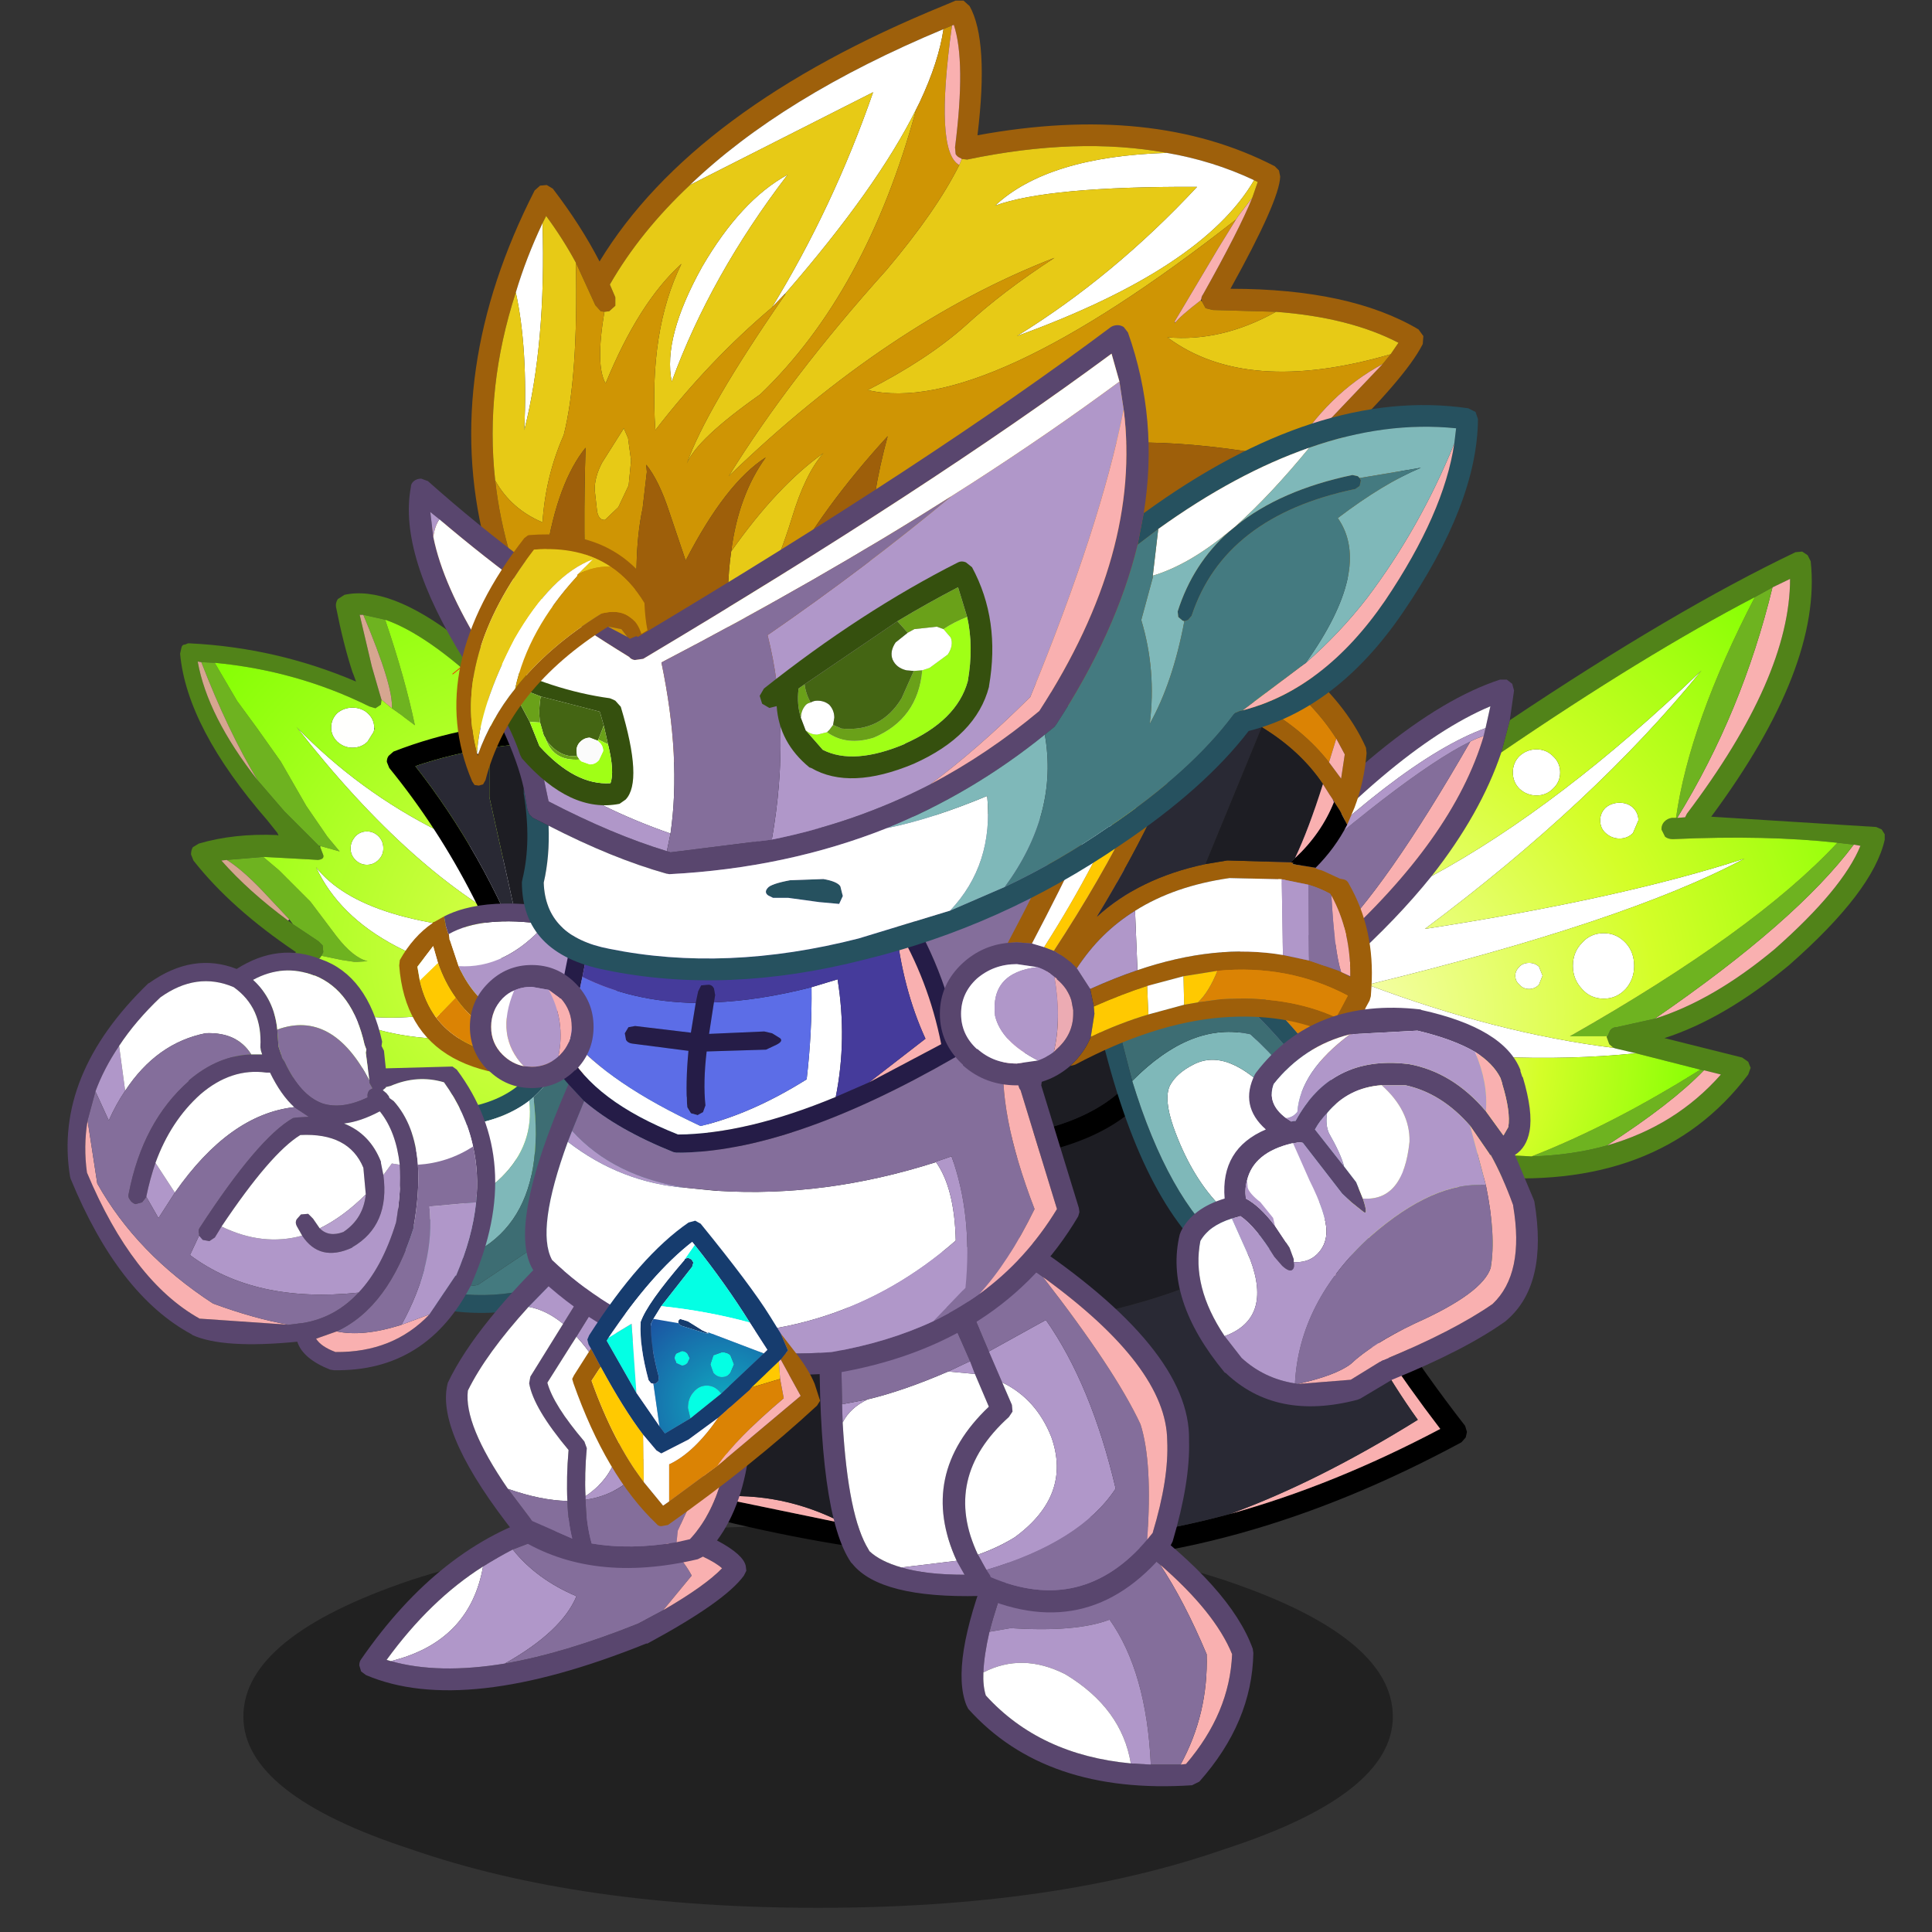 <svg xmlns:ffdec="https://www.free-decompiler.com/flash" xmlns:xlink="http://www.w3.org/1999/xlink" ffdec:objectType="frame" height="90" width="90" xmlns="http://www.w3.org/2000/svg"><rect width="100%" height="100%" fill="#333333" stroke="none"/><use ffdec:characterId="41" height="197.5" transform="translate(1.91) scale(.45)" width="194.5" xlink:href="#a"/><defs><g id="a" transform="translate(-4.25)"><use ffdec:characterId="1" height="9.8" transform="matrix(2.144 0 0 4.04 25.199 157.906)" width="55.5" xlink:href="#b"/><use ffdec:characterId="3" height="59.5" transform="translate(122.45 57.1) scale(1.256)" width="57.85" xlink:href="#c"/><use ffdec:characterId="5" height="53.6" transform="translate(18.65 61.45) scale(1.256)" width="46.15" xlink:href="#d"/><use ffdec:characterId="7" height="49.85" transform="translate(57.35 99.25) scale(1.256)" width="75.25" xlink:href="#e"/><use ffdec:characterId="9" height="36.5" transform="translate(40.05 74.6) scale(1.256)" width="70.5" xlink:href="#f"/><use ffdec:characterId="16" height="31.05" transform="translate(7 93.55) scale(1.557)" width="42.65" xlink:href="#g"/><use ffdec:characterId="18" height="37.2" transform="translate(37.2 128.25) scale(1.256)" width="32.35" xlink:href="#h"/><use ffdec:characterId="20" height="45.25" transform="translate(84.85 128.1) scale(1.256)" width="35.75" xlink:href="#i"/><use ffdec:characterId="27" height="47.35" transform="translate(48.65 84.25) scale(1.557)" width="43.95" xlink:href="#j"/><use ffdec:characterId="34" height="54.75" transform="translate(97.3 60.4) scale(1.557)" width="39.8" xlink:href="#k"/><use ffdec:characterId="40" height="80.8" transform="translate(42.35) scale(1.256)" width="88.1" xlink:href="#l"/></g><g id="z" fill-rule="evenodd"><path d="m48.6 2.95-1.45.8q-9.1 4.75-20.9 12.8l.7-2.65Q40.55 4.8 50.5.05l.55-.05.45.3.25.5q.95 8.7-8.2 21.05l13.6.85.45.2.25.4v.45Q56.9 28 49.95 34.1q-5.3 4.4-10.25 6l6.4 1.6.5.35.2.5-.2.55q-7.35 9.75-22.25 8.4l1.95 6.25v.5l-.2.4-.4.25q-7.6 2.1-15.45-2.95l-.1-.05Q.3 48.25.9 39.45l.35.35.4.2h.45l.4-.25.15-.2q-.35 8 8.6 14.95 6.65 4.25 13.1 2.9l-1.9-6.15h-.2l-.55-.35q-.25-.35-.15-.7 0-.35.35-.55.3-.25.65-.15l.65.05h.05l5.5.3q3.35-.1 6.2-.9 5.65-1.6 9.4-5.85l-1.4-.35-.3-.05-5.3-1.35-1.7-.4-.15-.05-.35-.3-.2-.55.05-.1.2-.45q.2-.3.55-.3l3.15-.7q4.8-1.5 9.9-5.75 5.6-4.95 7.05-8.5l-.55-.1-1.35-.15q-5.85-.65-13.55-.3-.4 0-.65-.2l-.3-.6q0-.4.25-.65t.6-.3h.45l.65-.05.15-.3q8.5-11.25 8.5-19.35l-1.45.7" fill="#518319"/><path d="m2.65 39.55-.15.2-.4.25h-.45l-.4-.2-.35-.35Q-2 36.15 4.25 28.4q12.85-14.9 21.9-17.85h.55l.45.35.15.55-.35 2.45-.7 2.65q-1.7 5.05-5.75 10.2-2.85 3.55-6.85 7.15l.35.8q.8 2.3.05 4.95l-.2.7-.35.95q-.65 1.35-1.7 2.3l-.25.2q-1.95 1.75-4 1.15-2.05-.45-2.95-3-.65-1.9-.2-4.1l-1.75 1.7m22.3-25 .4-1.8Q17.15 16.2 5.9 29.2l-.25.35-.1.1Q1.1 35.2 2 37.7q2.3-2.4 3.5-2.95.65-1.1 1.55-1.85v-.05q2-1.65 4.05-1.1l1 .45.4.3q9.8-8.85 12.3-17.3l.15-.65M6.9 35.9q-.4.75-.65 1.65-.55 2.1.05 3.8.55 1.55 1.7 1.9 1.2.3 2.4-.8 1.45-1.2 1.95-3.25v-.05q.55-2.05 0-3.85l-.5-1-.1-.1q-.5-.55-1.15-.75-1.2-.25-2.4.75-.75.7-1.3 1.7" fill="#59466e"/><path d="m48.6 2.95 1.45-.7q0 8.1-8.5 19.35l-.15.3-.65.05q5.35-8.7 7.85-19m6.7 21.2.55.1q-1.45 3.55-7.05 8.5-5.1 4.25-9.9 5.75 11.7-8.05 16.4-14.35m-12.35 18.6 1.4.35q-3.75 4.25-9.4 5.85 5.35-3.45 8-6.2M24.8 15.2q-2.5 8.45-12.3 17.3l-.4-.3q4.6-4.35 11.6-16.55.6-.3 1.1-.45" fill="#f9b0b0"/><path d="m12.1 32.2-1-.45q-2.05-.55-4.05 1.1v.05q-.9.75-1.55 1.85-1.2.55-3.5 2.95-.9-2.5 3.55-8.05l.1-.1q12.55-11.2 18.05-13.9-7 12.2-11.6 16.55m-5.2 3.7q.55-1 1.3-1.7 1.2-1 2.4-.75.65.2 1.15.75l.1.1.5 1q.55 1.8 0 3.85v.05q-.5 2.05-1.95 3.25-1.2 1.1-2.4.8-1.15-.35-1.7-1.9-.6-1.7-.05-3.8.25-.9.65-1.65" fill="#846e9b"/><path d="m35.5 40.9.15.05 1.7.4q-10.8 1.1-23.5-1l.2-.7Q14.8 37 14 34.7l-.35-.8q4-3.6 6.85-7.15Q31.1 21 42.75 9.8q-8.8 10.85-22.8 21.3 16.2-2.5 26.35-5.8-9.75 5.2-31.05 10.4 10.6 4 20.25 5.2M5.9 29.2q11.25-13 19.45-16.45l-.4 1.8Q17.8 17.15 5.9 29.2m21.85-9.65q-.55-.55-.55-1.35t.55-1.35q.6-.55 1.4-.55.8 0 1.35.55.6.55.6 1.35t-.6 1.35q-.55.55-1.35.55t-1.4-.55M11.8 43.6q1.05-.95 1.7-2.3 3.15 9.45 6.6 11.4-4.15-1.35-8.3-9.1m17.55-9.4.3.75-.3.75q-.35.35-.8.35-.5 0-.8-.35-.35-.3-.35-.75 0-.4.35-.75.3-.3.8-.3.45 0 .8.3m8.2-12.05-.45 1.05q-.45.45-1.1.45-.65 0-1.15-.45-.45-.4-.45-1.05 0-.6.45-1.05.5-.4 1.15-.4.65 0 1.1.4.45.45.45 1.05m-1.05 10.1q.7.75.7 1.9 0 1.1-.7 1.9-.75.8-1.8.8-1.1 0-1.8-.8-.75-.8-.75-1.9 0-1.15.75-1.9.7-.8 1.8-.8 1.05 0 1.8.8" fill="#fff"/><path d="m24.95 14.55-.15.65q-.5.15-1.1.45-5.5 2.7-18.05 13.9l.25-.35q11.9-12.05 19.05-14.65" fill="#b097c9"/><path d="m47.15 3.75 1.45-.8q-2.5 10.3-7.85 19h-.1q1.1-7.8 6.5-18.2M53.95 24l1.35.15q-4.7 6.3-16.4 14.35l-3.15.7q-.35 0-.55.3l-.2.45h-3.1Q47.15 31.3 53.95 24m-11.3 18.7.3.05q-2.65 2.75-8 6.2-2.85.8-6.2.9 6.65-2.6 13.9-7.15" fill="#6eb320"/><path d="M40.65 21.95h-.35q-.35.05-.6.3t-.25.65l.3.6q.25.2.65.2 7.7-.35 13.55.3-6.8 7.3-22.05 15.95h3.05v.1l.2.55.35.3q-9.65-1.2-20.25-5.2 21.3-5.2 31.05-10.4-10.15 3.3-26.35 5.8 14-10.45 22.8-21.3Q31.1 21 20.5 26.75q4.05-5.15 5.75-10.2 11.8-8.05 20.9-12.8-5.4 10.4-6.5 18.2m-12.9-2.4q.6.55 1.4.55.8 0 1.35-.55.6-.55.6-1.35t-.6-1.35q-.55-.55-1.35-.55t-1.4.55q-.55.55-.55 1.35t.55 1.35m1.6 14.65q-.35-.3-.8-.3-.5 0-.8.3-.35.35-.35.75 0 .45.35.75.3.35.8.35.45 0 .8-.35l.3-.75-.3-.75m7.15-1.95q-.75-.8-1.8-.8-1.1 0-1.8.8-.75.75-.75 1.9 0 1.1.75 1.9.7.8 1.8.8 1.05 0 1.8-.8.7-.8.7-1.9 0-1.15-.7-1.9m1.05-10.1q0-.6-.45-1.05-.45-.4-1.1-.4-.65 0-1.15.4-.45.45-.45 1.05 0 .65.45 1.05.5.45 1.15.45.65 0 1.1-.45l.45-1.05" fill="url(#m)"/><path d="m37.35 41.35 5.3 1.35q-7.25 4.55-13.9 7.15l-5.5-.3h-.05l-.65-.05q-.35-.1-.65.15-.35.2-.35.55-.1.35.15.7l.55.35h.2l1.9 6.15q-6.45 1.35-13.1-2.9-8.95-6.95-8.6-14.95l1.75-1.7q-.45 2.2.2 4.1.9 2.55 2.95 3 2.05.6 4-1.15l.25-.2q4.15 7.75 8.3 9.1-3.45-1.95-6.6-11.4l.35-.95q12.7 2.1 23.5 1" fill="url(#n)"/></g><g id="A" fill-rule="evenodd"><path d="m16.9 2.15-1.8-.4h-.3l1 4.25.65 2.25.15.5-.05.4-.45.3-.5-.15Q9.65 6.35 2.85 5.7l-1.1-.05-.3-.05q.8 4.5 4.95 9.8l2.2 2.55.15.15 1.95 1.95.75.75.1.1.25.65q.1.35-.45.4l-.8-.05-3.7-.2-3 .25-.45.05q2.25 2.55 5.5 4.95l.4.3 2.1 1.4.35.35.05.55-.15.3-.1.15Q8.2 33.3 6.5 36.7l-.55.45-.1.05h.05q4.55 1.95 16.4 2.4l.45.25.15.5-.15.55q-2.85 3.5-2.65 6.3 3.95 1 12.5-2.15L33 45l.4.25.15.5-.1.4Q31.8 49.3 31.35 51l-.2.8q5.15-3 6.95-5.9l.15-.05h.05l.35-.05h.1l1.15-.4q-1.5 4.1-8.75 8.1l-.25.1h-.25q-1.45-.35-.7-2.95.35-1.4 1.45-3.55-8.45 2.85-12.25 1.5l-.3-.25-.15-.35q-.5-3.15 2.1-6.85-12.2-.6-16.3-2.85l-.3-.35-.05-.35q0-.3.15-.45l.5-.8.1-.45q1.65-3.2 4.65-6.35Q4.2 25.95 1.1 22l-.2-.5q0-.35.15-.6l.5-.3q2.9-.85 6.45-.7.2.15 0-.2l-.8-1Q.55 11.05 0 4.95l.1-.45q.05-.3.3-.3l.25-.1H.8q7.15.35 13.7 3.15l-.2-.55-.1-.25q-.75-2.3-1.35-5.35-.05-.35.15-.65l.55-.35q7.3-1.6 22.7 17.4-.2 1.2-.25 2.5Q23.7 4.5 16.9 2.15" fill="#518319"/><path d="M36 20q.05-1.3.25-2.5.45-2.7 1.7-5.2l.3-.35q.2-.15.5-.15l.4.1q4.2 2.35 6.45 11.65l.05.1q.55 3.7.5 6.7v.05q0 5.25-1.95 7.9h-.05q0 2.65-1.5 4.85l-.05.05-2 1.9-.1.05-.6.25-1.15.4h-.1l-.35.05h-.05l-.15.05q-2.65.2-4.65-1.7-1.55-1.6-1.9-3.85l-.1-1.05q-.1-1.4.2-2.6.25-.85.65-1.55.25-.6.65-1.1.45-.65 1.05-1.15 1.35-1.3 3.3-1.5l1.05-.05-.4-.9q-1.25-3.2-1.7-6.15l-.05-.5-.2-1.45V20m7.9 3.95v-.05q-1.85-7.3-4.8-9.85-1.6 3.85-1.3 8.15v.05l.15 1.3q.5 3.95 2.6 8.45L42 33.05q1.05 1.05 1.65 2.45.7-2.05.75-5.15.05-2.85-.5-6.4m-3.15 10.3-1.2-.8-2.05-.3q-1.95.25-3.1 1.95h-.05q-1.3 1.75-1.15 4.1v.05q.05 2.2 1.5 3.7 1.45 1.35 3.35 1.15l.4-.05 1.2-.5 1.55-1.45q1.25-1.8 1.2-4-.2-2.35-1.65-3.8v-.05" fill="#59466e"/><path d="M43.9 23.95q.55 3.55.5 6.4-.05 3.1-.75 5.15-.6-1.4-1.65-2.45L40.55 32q-2.1-4.5-2.6-8.45l-.15-1.3v-.05q-.3-4.3 1.3-8.15 2.95 2.55 4.8 9.85v.05m-3.15 10.3v.05q1.45 1.45 1.65 3.8.05 2.2-1.2 4l-1.55 1.45-1.2.5-.4.05q-1.9.2-3.35-1.15-1.45-1.5-1.5-3.7v-.05q-.15-2.35 1.15-4.1h.05q1.15-1.7 3.1-1.95l2.05.3 1.2.8" fill="#846e9b"/><path d="M36.25 24.3q.45 2.95 1.7 6.15l.4.9-1.05.05q-1.95.2-3.3 1.5-.6.5-1.05 1.15-.4.5-.65 1.1-12.7 3.65-20.75-1.25 6.05 2.65 18.55-1.4-15.15-1.9-18.9-9.95 3.9 4.95 17.3 5.3Q19.25 23.35 9.6 11q10.25 10.6 26.65 13.3m-4.6 12.4q-.3 1.2-.2 2.6l.1 1.05q-3.55 2.5-7.95 3.7 4.65-2.85 8.05-7.35" fill="#fff"/><path d="m16 11.2-.05.2-.5.8q-.5.5-1.25.5-.7 0-1.25-.5-.5-.5-.5-1.15 0-.7.5-1.2.55-.45 1.25-.45.75 0 1.25.45.55.5.55 1.2v.15" fill="#fffffd"/><path d="M15.4 22.35q-.55 0-.95-.4-.4-.4-.4-.95 0-.45.25-.8l.15-.2q.4-.4.95-.4.55 0 .95.4.4.4.4 1 0 .55-.4.95-.4.4-.95.4" fill="#fffffe"/><path d="m15.1 1.75 1.8.4q1.65 4.85 2.45 8.7l-1-.75-.05-.05-.85-.6q.15-1.75-2.35-7.7m-3.45 28.1.15-.3-.05-.55-.35-.35-2.1-1.4-.3-.4-2.35-2.5q-1.6-1.65-2.8-2.4l3-.25 1.3 1.1 2.6 2.6 2.15 2.85q1.35 1.75 2.55 2.05l-.85.05h-.25l-1-.15-1.7-.35m-.2-9.05-.75-.75-1.95-1.95-.15-.15-2.2-2.55q-2.45-4.05-4.65-9.75l1.1.05L4.7 8.85l1.65 2.25 1.95 2.75 2.1 3.65 1.75 2.55 1 1.2-1.6-.45h-.1" fill="#6eb320"/><path d="M8.9 26.95Q5.65 24.55 3.4 22l.45-.05q1.2.75 2.8 2.4L9 26.85l-.1.1M6.4 15.4q-4.15-5.3-4.95-9.8l.3.05q2.2 5.7 4.65 9.75m10.2-6.65-.15-.5L15.8 6l-1-4.25h.3q2.5 5.95 2.35 7.7l-.85-.7" fill="#d6a690"/><path d="M16.9 2.15Q23.7 4.5 36 20v2.35l.2 1.45.05.5Q19.85 21.6 9.6 11q9.65 12.35 18.9 16.85-13.4-.35-17.3-5.3 3.75 8.05 18.9 9.95-12.5 4.05-18.55 1.4 8.05 4.9 20.75 1.25-.4.7-.65 1.55-3.4 4.5-8.05 7.35 4.4-1.2 7.95-3.7.35 2.25 1.9 3.85 2 1.9 4.65 1.7-1.8 2.9-6.95 5.9l.2-.8q.45-1.7 2.1-4.85l.1-.4-.15-.5L33 45l-.4.05q-8.55 3.15-12.5 2.15-.2-2.8 2.65-6.3l.15-.55-.15-.5-.45-.25q-11.85-.45-16.4-2.4l.05-.05.55-.45q1.7-3.4 5.05-6.7l.1-.15 1.7.35 1 .15h.25l.85-.05q-1.2-.3-2.55-2.05l-2.15-2.85-2.6-2.6-1.3-1.1 3.7.2.8.05q.55-.05.45-.4l-.25-.65v-.1l1.6.45-1-1.2-1.75-2.55-2.1-3.65-1.95-2.75L4.7 8.85 2.85 5.7q6.8.65 12.75 3.6l.5.15.45-.3.05-.4.85.7.85.6.05.05 1 .75q-.8-3.85-2.45-8.7m-.9 8.9q0-.7-.55-1.2-.5-.45-1.25-.45-.7 0-1.25.45-.5.5-.5 1.2 0 .65.5 1.15.55.5 1.25.5.75 0 1.25-.5l.5-.8.05-.2.05-.05-.05-.1m-.6 11.3q.55 0 .95-.4.4-.4.4-.95 0-.6-.4-1t-.95-.4q-.55 0-.95.4l-.15.2q-.25.35-.25.8 0 .55.4.95.4.4.95.4" fill="url(#o)"/></g><g id="B" fill-rule="evenodd"><path d="m52.45.95.1-.4.5-.5.65.05.5.5q8.3 21.7 20.9 37.9l.15.5-.1.45-.35.4q-18.6 10.05-36.1 10-19.15-.8-37.95-7.45l-.5-.5-.05-.1-.1-.15q-.15-.35 0-.7 1.8-4.5 1.35-11.3-.05-.35.25-.6l.55-.35.65.25.3.6q.45 6.7-1.2 11.4 5.6 1.95 11.25 3.4l10.65 2.2 7.15.95 7.7.6q8.35 0 17-2.35 8.5-2.35 17.3-7-5.25-6.85-9.7-14.65l-1.25-2.15q-5.3-9.65-9.6-20.7l-.05-.3"/><path d="M63.35 24.1q4.45 7.8 9.7 14.65-8.8 4.65-17.3 7Q63 43.1 71.2 38q-3.85-5.35-7.85-13.9M23.9 46.55l-10.65-2.2q5.6-.45 10.65 2.2" fill="#f9b0b0"/><path d="m62.1 21.95 1.25 2.15q4 8.55 7.85 13.9-8.2 5.1-15.45 7.75-8.65 2.35-17 2.35l-7.7-.6Q28 39.45 34.2 30.55q16.15-.7 27.9-8.6" fill="#292934"/><path d="m52.45.95.05.3q4.3 11.05 9.6 20.7-11.75 7.9-27.9 8.6-6.2 8.9-3.15 16.95l-7.15-.95q-5.05-2.65-10.65-2.2Q7.6 42.9 2 40.95q1.65-4.7 1.2-11.4l-.3-.6-.65-.25Q2.7 18.3 1.6 3.5 33.05 10.8 52.45.95" fill="#1d1d23"/></g><g id="C" fill-rule="evenodd"><path d="m68.75 19.15.3-.25q.25-.25.65-.25.35 0 .6.3l.2.65-.25.6q-3.8 3.45-6.3 8.7v.05Q58.55 39.6 29.7 35.2q-12.8-2.15-17.55-8l-.2-.3Q8.15 13.65.2 3.9L0 3.4q0-.3.15-.5l.4-.35Q13-2.3 29.25 2.05q.35.05.5.4l.15.55-.05.1-.4.55-.65.1Q17.7.8 8.45 2.25q-3.15.5-6.1 1.5Q8 10.95 11.5 20l2.15 6.25Q18.2 31.5 30 33.45q27.15 4.15 32.35-5.3v-.05q2.55-5.35 6.4-8.95"/><path d="M68.75 19.15q-3.85 3.6-6.4 8.95v.05q-5.2 9.45-32.35 5.3-11.8-1.95-16.35-7.2L11.5 20 8.45 6.3V2.25Q17.7.8 28.8 3.75l.65-.1.4-.55.05-.1q13.3 3.2 23.2 7.45 9.6 4.35 15.65 8.7" fill="#1d1d23"/><path d="M11.5 20Q8 10.95 2.35 3.75q2.95-1 6.1-1.5V6.3L11.5 20" fill="#292934"/></g><g id="g"><use ffdec:characterId="11" height="22.65" transform="translate(21.95 8.95) scale(.806)" width="25.65" xlink:href="#p"/><use ffdec:characterId="13" height="34.45" transform="translate(0 3.25) scale(.806)" width="35.3" xlink:href="#q"/><use ffdec:characterId="15" height="14.3" transform="translate(22.05) scale(.806)" width="18.05" xlink:href="#r"/></g><g id="D" fill-rule="evenodd"><path d="m3.6 7-.1-.3.2-.55q.2-.2.5-.25 6.5-.55 7.95-5.4l.35-.4.55-.1.45.35.1.1v.5q-.7 2.4-2.4 3.9l-.35.3Q8.45 7 4.3 7.35l-.55-.15L3.6 7m21.25-.3.35.1q.25.05.4.35v.6q-3.45 9.05-9.65 12.5-6.25 3.5-13.5 1.9l-.5-.35-.05-.55q.05-.35.3-.45l.55-.1h.1l.35.1q6.45 1.3 12.05-1.85 5.7-3.3 9-11.75l.35-.4.25-.1" fill="#26515f"/><path d="m3.6 7 .15.2.55.15q4.15-.35 6.55-2.2Q11.7 12.35.2 15.8q-1-5.2 3.4-8.8" fill="#fff"/><path d="m10.85 5.15.35-.3Q12.75 17.9 1.3 19.1v-.05Q.5 17.3.2 15.8q11.5-3.45 10.65-10.65" fill="#7fb8b9"/><path d="M21.7 2.55q2 1.5 3.15 4.15l-.25.1-.35.4q-3.3 8.45-9 11.75Q9.65 22.1 3.2 20.8l3.4-.45 5.3-3.55 5.7-6.5 4.1-7.75" fill="#447a7f"/><path d="M11.2 4.85q1.7-1.5 2.4-3.9v-.5q5-.3 8.1 2.1l-4.1 7.75-5.7 6.5-5.3 3.55-3.4.45-.35-.1h-.1l-.55.1-.9-1.7q11.45-1.2 9.9-14.25" fill="#3d6d73"/></g><g id="E" fill-rule="evenodd"><path d="M13.95 1.35q3.45-2.2 6.95-.8 3.85 1.35 5.05 6.8l-.05.35.2.4.15 1.45 5.5-.15.35.25q5.65 7.55 1.25 17.6v.05q-3.7 7.3-11.4 7.15l-.3-.05q-2.25-.9-2.7-2.3-6.1.6-8.65-.55l-.05-.05Q4.2 28.25.25 18.65l-.05-.2q-1.35-8.35 6.45-15.9l.1-.05q3.6-2.55 7.2-1.15m10.95 9.2-.3-2.3.05-.25-.15-.4q-1-4.45-4.1-5.7h-.05q-2.55-1-5.05.35 1.75 1.6 2 4.1l.1 1.4.2.6.1.35.2.3q1.3 2.8 3.15 3.45 1.6.5 3.7-.5v-.05q-.05-.3.15-.55l.25-.15-.25-.45v-.2M15.15 8.4h.9l-.1-.3-.05-.3q.2-3.25-2.2-4.95-3.05-1.3-6.05.85-2.05 1.95-3.4 4Q3 9.55 2.3 11.45l-.65 2.4Q1.3 16 1.6 18.15q3.75 8.95 9.3 12.05h.05l7.3.5.8-.1H19l.45-.05q2.65-.45 4.55-2.5 1.95-2.05 3.1-5.8.45-2.7.3-4.75-.3-2.7-1.6-4.35l-.05-.05q-1.6.85-2.95 1 2.15.85 3.05 3.15v.1l.2 1q.55 4.15-2.55 5.95l-.05.05q-2.65 1.2-4.1-1l-.45-.8q-.15-.3 0-.55l.35-.4.6-.05.4.4.55.8q.75.75 1.95.3 1.65-1.1 1.85-3.1l-.2-2.2q-1.2-2.9-5.2-2.7-2.45 1.5-6.5 7.55l-.55.9-.45.3-.55-.1-.3-.35v-.15q-.1-.3.05-.5 4.85-7.45 7.7-9.05l.35-.05.95-.05-1.2-.8q-1.1-1-2-2.85h-.3q-2.9-.4-5.45 1.8-2.45 2.2-3.7 5.65-.45 1.3-.75 2.75v.05l-.35.45-.55.15q-.3-.1-.45-.35-.2-.25-.1-.55Q6.2 13.95 10 10.6v-.05q2.4-2.05 5.15-2.15m18.3 7.6q-.6-2.8-2.4-5.3-2.2-.65-4.4.3l-.4.1v.05l-.25.2.3.25.2.25.05.15.35.25q1.75 1.95 2 5.25.15 2.25-.35 5.1v.1q-2.05 6.55-6.35 8.55l-1.7.6q.4.65 1.6 1.1 4.75.05 7.75-3.1l2.15-3.2h.05q1.35-3.15 1.65-6.05.25-2.4-.25-4.6" fill="#59466e"/><path d="m18.25 30.7-7.3-.5h-.05q-5.55-3.1-9.3-12.05-.3-2.15.05-4.3l.8 5.2q3.25 5.8 9.55 9.9 3.4 1.25 6.25 1.75m11.6-.85q-3 3.15-7.75 3.1-1.2-.45-1.6-1.1l1.7-.6q2.15.45 5.2-.5l.15-.05 2.3-.85" fill="#f9b0b0"/><path d="M6.5 20.1q.3-1.45.75-2.75l1.6 2.45-1.35 2.1-1-1.75v-.05m4.35 3.25.3.35.55.1.45-.3.55-.9q3.4 1.65 6.65.75 1.45 2.2 4.1 1l.05-.05q3.1-1.8 2.55-5.95l.7-.95.65.1q.15 2.05-.3 4.75-1.15 3.75-3.1 5.8-8.55.9-13.9-3.1l.75-1.6M2.3 11.45Q3 9.55 4.25 7.7l.5 3.7Q4 12.5 3.4 13.85l-1.1-2.4m31.4 9.15q-.3 2.9-1.65 6.05H32l-2.15 3.2-2.3.85q2.8-5.1 2.3-9.75l3.85-.35" fill="#b097c9"/><path d="M17.3 6.35q-.25-2.5-2-4.1Q17.8.9 20.35 1.9h.05q3.1 1.25 4.1 5.7l.15.4-.05.25.3 2.3q-3.05-5.85-7.6-4.2M4.25 7.7q1.35-2.05 3.4-4 3-2.15 6.05-.85 2.4 1.7 2.2 4.95l.05.3.1.3h-.9Q14 6.55 11.4 6.65q-4.05.8-6.65 4.75l-.5-3.7m3 9.65q1.25-3.45 3.7-5.65 2.55-2.2 5.45-1.8h.3q.9 1.85 2 2.85-5.35.6-9.85 7.05l-1.6-2.45m5.45 5.25q4.05-6.05 6.5-7.55 4-.2 5.2 2.7l.2 2.2q-1.85 1.85-3.8 2.8l-.55-.8-.4-.4-.6.05-.35.4q-.15.25 0 .55l.45.8q-3.25.9-6.65-.75m13.35-4.25-.2-1v-.1q-.9-2.3-3.05-3.15 1.35-.15 2.95-1l.05.05q1.3 1.65 1.6 4.35l-.65-.1-.7.95m2.85-.85q-.25-3.3-2-5.25l-.35-.25-.05-.15-.2-.25-.3-.25.25-.2v-.05l.4-.1q2.2-.95 4.4-.3 1.8 2.5 2.4 5.3-2.1 1.35-4.55 1.5" fill="#fff"/><path d="M24.9 10.55v.2l.25.45-.25.15q-.2.25-.15.55v.05q-2.1 1-3.7.5Q19.2 11.8 17.9 9l-.2-.3-.1-.35-.2-.6-.1-1.4q4.55-1.65 7.6 4.2M15.15 8.4q-2.75.1-5.15 2.15v.05q-3.8 3.35-4.95 9.25-.1.3.1.55.15.25.45.35l.55-.15.35-.45 1 1.75 1.35-2.1q4.5-6.45 9.85-7.05l1.2.8-.95.05-.35.05q-2.85 1.6-7.7 9.05-.15.2-.05.5v.15l-.75 1.6q5.35 4 13.9 3.1-1.9 2.05-4.55 2.5l-.45.05h.05l-.8.1q-2.85-.5-6.25-1.75-6.3-4.1-9.55-9.9l-.8-5.2.65-2.4 1.1 2.4Q4 12.5 4.75 11.4q2.6-3.95 6.65-4.75 2.6-.1 3.75 1.75m18.3 7.6q.5 2.2.25 4.6l-3.85.35q.5 4.65-2.3 9.75l-.15.05q-3.05.95-5.2.5 4.3-2 6.35-8.55v-.1q.5-2.85.35-5.1 2.45-.15 4.55-1.5" fill="#846e9b"/><path d="M24.6 19.95q-.2 2-1.85 3.1-1.2.45-1.95-.3 1.95-.95 3.8-2.8" fill="#b7a0ce"/></g><g id="F" fill-rule="evenodd"><path d="m3.7 1.05.15.8.2.65h.05l.05.35v.1l.05.1.7 2.1q2.7 6.1 11.45 5.4.3-.05.55.2l.25.3v.2l-.15.5-.5.3q-8.45.65-11.85-4.3Q3.75 6.5 3.2 4.9l-.4-1.4-1.3 1.7.2 1.15Q2.1 8.1 3.05 9.4 6.3 13.7 16 12.55l.55.2.1.1.15.35-.15.55-.5.3Q.8 15.85 0 5.1l.05-.45q1.1-1.95 2.7-3.05.05-.1.15-.1l.8-.45" fill="#9d5f0b"/><path d="M4.1 2.5q2.75-1.55 7.95-.8-3.3 3.7-7.15 3.45l-.7-2.1V3l-.05-.05v-.1L4.1 2.5M1.7 6.35 1.5 5.2l1.3-1.7.4 1.4-1.5 1.45" fill="#fff"/><path d="m12.05 1.7 3.35.65.6-.1V2.2q2.9 5.15 1.7 8.75l-.55.1-.25-.3q-.25-.25-.55-.2-8.75.7-11.45-5.4 3.85.25 7.15-3.45" fill="#af96c8"/><path d="m17.7 10.95-1.05 1.9-.1-.1-.55-.2Q6.3 13.7 3.05 9.4l1.6-1.65q3.4 4.95 11.85 4.3l.5-.3.15-.5v-.2l.55-.1" fill="#db8304"/><path d="M3.05 9.4Q2.1 8.1 1.7 6.35L3.2 4.9q.55 1.6 1.45 2.85L3.05 9.4" fill="#ffc901"/><path d="M3.7 1.05Q7.7-1 15.8.9l.45.3.1.6-.35.4v.05l-.6.1-3.35-.65q-5.2-.75-7.95.8h-.05l-.2-.65-.15-.8" fill="#59466e"/></g><g id="G" fill-rule="evenodd"><path d="m22.45 23.2.05-.15q.1-.35.45-.55h.65q7.85 2.6 8.25 4.45l.05.4-.2.4q-1.55 2.15-7.95 5.6h-.1q-15 6.05-23.1 2.6l-.4-.3-.15-.5q0-.3.15-.5 6.5-9.4 15.15-11.95l.65.1.35.35.1.15-.1.65-.5.45-3.15 1.2q-1.25.65-2.45 1.4-4.35 2.75-7.95 7.7l.35.1q3.9 1.1 9.4.2 4.9-.85 11-3.3l2.05-1.1q3.45-2 4.85-3.45-.95-.9-4.9-2.3l-1.95-.65-.55-.45-.05-.55" fill="#59466e"/><path d="m2.6 34.8-.35-.1q3.6-4.95 7.95-7.7-1.1 6.2-7.6 7.8" fill="#fff"/><path d="M12 35q-5.5.9-9.4-.2 6.5-1.6 7.6-7.8 1.2-.75 2.45-1.4 1.95 2.45 5.25 3.85-1.2 2.9-5.9 5.55" fill="#b097c9"/><path d="m22.45 23.2.05.55.55.45 1.95.65q1.6 1.4 2.4 2.9l-2.35 2.85L23 31.7q-6.1 2.45-11 3.3 4.7-2.65 5.9-5.55-3.3-1.4-5.25-3.85l3.15-1.2.5-.45.1-.65-.1-.15q3.3-.65 6.15.05" fill="#846e9b"/><path d="M25 24.85q3.95 1.4 4.9 2.3-1.4 1.45-4.85 3.45l2.35-2.85q-.8-1.5-2.4-2.9" fill="#f9b0b0"/><path d="M31.05 7.9h.05l.6.2.3.6q1.5 12.55-3.7 17.5l-.4.2q-8.7 2.05-14.75-1.7l-.2-.25q-6.6-8.3-5.7-12.4l.05-.2Q9.6 7 16.7.25l.65-.25q.35 0 .6.3l.15.2.1.4-.3.65-3.95 4.05q-3.5 3.85-5 6.9-.35 2.8 3.3 8.1l2 2.65 3.3 1.45q-.35-1.4-.4-3.1-.1-1.9.1-4.2-2.9-3.45-3.25-5.5l.1-.55L16.8 7l2.95-4.75q.15-.25.45-.3l.55.1.35.45-.1.55-3.1 5-2.4 3.8q.5 1.85 3.05 4.85l.2.55q-.2 2.15-.1 3.95v.3q.05 2 .5 3.6 3.2.55 7-.1l1.1-.25Q30.75 21 30.55 13l-.3-4.1q-.05-.35.2-.65l.6-.35" fill="#59466e"/><path d="M18.65 21.2q-.1-1.8.1-3.95l-.2-.55q-2.55-3-3.05-4.85l2.4-3.8q1.45 1.55 2.8 4.15 2.2 6.15-2.05 9M16.8 7l-2.7 4.35-.1.55q.35 2.05 3.25 5.5-.2 2.3-.1 4.2-2.2-.05-4.9-1-3.65-5.3-3.3-8.1 1.5-3.05 5-6.9 1.45.25 2.85 1.4" fill="#fff"/><path d="M18.65 21.5v-.3q4.25-2.85 2.05-9-1.35-2.6-2.8-4.15l3.1-5 .1-.55-.35-.45-.55-.1q-.3.05-.45.3L16.8 7q-1.4-1.15-2.85-1.4l3.95-4.05.3-.65-.1-.4 4.05-.3.15.05q1.8.1 3.3.7 2.25 12.55-3.7 19.25-1.45 1.05-3.25 1.3" fill="#b097c9"/><path d="m31.05 7.9-.6.35q-.25.3-.2.65l.3 4.1-.95 3.85-3.35 7.2-.1.95q-3.8.65-7 .1-.45-1.6-.5-3.6 1.8-.25 3.25-1.3 5.95-6.7 3.7-19.25 3.95 1.7 5.5 6.95h-.05m-13.9 13.7q.05 1.7.4 3.1l-3.3-1.45-2-2.65q2.7.95 4.9 1" fill="#846e9b"/><path d="M30.55 13q.2 8-3.3 11.75l-1.1.25.1-.95 3.35-7.2.95-3.85" fill="#f9b0b0"/></g><g id="H" fill-rule="evenodd"><path d="M28.05 26.95 24.9 24.4q-.3-.2-.35-.55l.1-.45.05-.2q.2-.3.6-.35l.65.15q7.95 5.9 9.75 10.9l.05.35q-.1 5.7-4.45 10.6l-.6.3q-12.1.8-18.45-6.3l-.15-.3q-1.35-3.4 1.85-11.6.15-.4.5-.5l.65-.05.3.2.2.3v.7q-1.05 2.75-1.6 4.9-.45 1.95-.5 3.35-.05 1.1.2 1.9 4.45 4.9 11.95 5.6l1.65.1h2.45l.45-.05q3.6-4.2 3.8-9.05-1.4-3.45-5.95-7.4" fill="#59466e"/><path d="M28.05 26.95q4.55 3.95 5.95 7.4-.2 4.85-3.8 9.05l-.45.05q2.3-4.2 2.15-9.1-1.85-4.4-3.85-7.4" fill="#f9b0b0"/><path d="m24.65 23.4-.1.45q.05.35.35.55l3.15 2.55q2 3 3.85 7.4.15 4.9-2.15 9.1H27.3q-.35-7.65-3.4-11.95-2.75 1.05-8.15.7l-1.75.3q.55-2.15 1.6-4.9v-.7l-.2-.3q4.6-4.65 9.25-3.2" fill="#846e9b"/><path d="m27.3 43.45-1.65-.1q-.75-4.55-5.4-7.35-3.55-1.8-6.75-.15.05-1.4.5-3.35l1.75-.3q5.4.35 8.15-.7 3.05 4.3 3.4 11.95" fill="#b097c9"/><path d="M25.65 43.35q-7.5-.7-11.95-5.6-.25-.8-.2-1.9 3.2-1.65 6.75.15 4.65 2.8 5.4 7.35" fill="#fff"/><path d="m15.7.7.15-.25q.2-.35.55-.4.35-.1.65.15 13.55 9 13.4 16.5v.05q.1 3.4-1.35 8.3l-.15.3q-6.45 8.3-15.75 4.2-8.2.2-10.5-2.65l-.1-.1Q-.15 22.8 0 7.75l.25-.6q.25-.25.6-.25l.4.05.25.2.25.6.1 6 .05 1.5q.45 7.8 2.15 10.5v.05l.05.05q.9.85 2.65 1.35 2 .6 5.2.6l-.65-1.15q-3.25-7.1 2.65-12.7l-1.15-2.7-.4-1.05-2.3-5.25-.05-.7.5-.45.65-.05.55.45 2.2 5.2 1.1 2.55.8 1.85.05.55-.3.45q-5.55 5-2.55 11.35l.7 1.25.3.45.05.15q7.55 3.2 12.9-3.1l.45-.55q1.35-4.45 1.2-7.6-.05-6.1-10.25-13.5l-2.3-1.6q-.35-.2-.4-.55V.7" fill="#59466e"/><path d="M13.05 26.15q-3-6.35 2.55-11.35l.3-.45-.05-.55-.8-1.85q2.8 1.35 4.05 4.5 1.7 4.8-3 8.25-1.35.85-3.05 1.45m-.25-14.9 1.15 2.7q-5.9 5.6-2.65 12.7l-4.55.55Q5 26.7 4.1 25.85l-.05-.1q-1.7-2.7-2.15-10.5.6-1.2 2.05-1.9 2.95-.7 6.65-2.3l2.2.2" fill="#fff"/><path d="m13.75 27.4-.7-1.25q1.7-.6 3.05-1.45 4.7-3.45 3-8.25-1.25-3.15-4.05-4.5l-1.1-2.55 4.7-2.6q3.75 5.35 5.75 13.9-2.9 4.4-10.65 6.7M12.4 10.2l.4 1.05-2.2-.2 1.8-.85m-1.1 16.45.65 1.15q-3.2 0-5.2-.6l4.55-.55m-9.4-11.4-.05-1.5 2.1-.4q-1.45.7-2.05 1.9" fill="#b097c9"/><path d="M15.7.7v.4q.05.35.4.55l2.3 1.6q5.95 7.65 8.05 12.15 1 3.15.55 9.5-5.35 6.3-12.9 3.1l-.05-.15-.3-.45q7.75-2.3 10.65-6.7-2-8.55-5.75-13.9l-4.7 2.6-2.2-5.2-.55-.45-.65.05-.5.45.05.7 2.3 5.25-1.8.85q-3.7 1.6-6.65 2.3l-2.1.4-.1-6-.25-.6-.25-.2q3.65-4.2 8.3-5.6Q12.4.45 15.7.7" fill="#846e9b"/><path d="M18.4 3.25q10.2 7.4 10.25 13.5.15 3.15-1.2 7.6l-.45.55q.45-6.35-.55-9.5-2.1-4.5-8.05-12.15" fill="#f9b0b0"/></g><g id="j"><use ffdec:characterId="22" height="46.25" transform="translate(3.65) scale(.806)" width="50" xlink:href="#s"/><use ffdec:characterId="24" height="25.2" transform="translate(6.8 27.05) scale(.806)" width="20.45" xlink:href="#t"/><use ffdec:characterId="26" height="10.15" transform="translate(0 10.05) scale(.806)" width="10.2" xlink:href="#u"/></g><g id="I" fill-rule="evenodd"><path d="m3.9 26.15-.35.9Q.9 34.3 2.25 36.8q4.25 4.05 9.65 6 6 2.15 13.4 1.6 4.65-.8 8.4-2.55 2.05-1 3.8-2.25 3.85-2.8 6.4-7l-3-9.8-.1-.15-.2-.6q-.15-.35.05-.7.1-.25.35-.35.85-5.2 3.2-9.45 1.75-3.1 4.3-5.65.25-.25.6-.25l.35.05q.15.05.3.2l.25.6-.25.65q-6 6.1-7.15 15.25l3.1 10.1.05.35-.1.35q-6.3 10.65-20.1 12.95h-.1Q10.55 47.25.9 38l-.1-.2q-2.45-3.5 2.8-15.5l1.3 1.4-1 2.45" fill="#59466e"/><path d="m14.1 15.6.2-.95.25-.5.6-.05q.3 0 .45.3l.1.55-.1.6-.4 2.6 4.55-.2.65.15.65.4q.3.25-.3.55l-.85.4-4.9.15q-.3 2.55-.1 4.45l-.2.55-.45.25-.55-.15-.3-.5q-.15-2 .1-4.65l-4.65-.6q-.35-.05-.5-.3l-.1-.55.3-.5.55-.1 4.6.55.4-2.45m11.55 7.75 2.75-1.2L34.35 19q-1.05-5.3-3.75-9.8L29.85 8l-.15-.5.05-.05.3-.5.55-.05q.3 0 .5.25 3.6 5.45 4.8 12.15l-.05.4-.3.35q-13.7 7.9-23.05 7.9l-.25-.05q-4.6-1.85-7.35-4.2l-1.3-1.4q-1-1.1-1.55-2.35L2 19.5 4.1 9.1q.1-.3.35-.5L5 8.55l.4.2.05.1.1.55-.8 4.05L3.7 18.4l-.2 1.15q2.2 4.15 9.15 6.9 5.65-.05 13-3.1" fill="#251c47"/><path d="m23.65 14.3 2.15-.65q.8 4.95-.15 9.7-7.35 3.05-13 3.1-6.95-2.75-9.15-6.9l.2-1.15q3.25 3.85 10.8 7.35 4.2-1 8.75-3.85.45-3.85.4-7.6M11.9 42.8q-5.4-1.95-9.65-6-1.35-2.5 1.3-9.75 4.4 3.4 9.8 3.8l2.45.25h.15q8.8.55 17.9-2.35l.05-.05q1.55 2.15 1.65 6.5-9.95 8.7-23.65 7.6" fill="#fff"/><path d="M29.7 7.5q-3.1-.9-6.05-1.25h-.05l-.65-.1Q14.15 5.1 6.85 8.1q3.3-3 10.4-5.35Q28.85-.35 40.5.05q9.6 1.1 8.95 5.65l-.35-.05q-.35 0-.6.25-2.55 2.55-4.3 5.65-4.05 4.9-4.65 7.95-.6 5.05 2.5 13.1-2.15 4.4-4.55 7-1.75 1.25-3.8 2.25l2.65-2.75q.6-6-1.15-10.85l-1.3.45-.05.05q-9.1 2.9-17.9 2.35l-2.6-.25q-6-.9-9.45-4.7l1-2.45q2.75 2.35 7.35 4.2l.25.05q9.35 0 23.05-7.9l.3-.35.05-.4q-1.2-6.7-4.8-12.15-.2-.25-.5-.25l-.55.05-.3.5-.05.05" fill="#846e9b"/><path d="m28.4 22.15 4.65-3.6q-1.9-4.15-2.45-9.35 2.7 4.5 3.75 9.8l-5.95 3.15m15.8-10.6Q41.85 15.8 41 21q-.25.1-.35.35-.2.35-.05.7l.2.6.1.15 3 9.8q-2.55 4.2-6.4 7 2.4-2.6 4.55-7-3.1-8.05-2.5-13.1.6-3.05 4.65-7.95" fill="#f9b0b0"/><path d="m3.55 27.05.35-.9q3.45 3.8 9.45 4.7-5.4-.4-9.8-3.8m30.15 14.8q-3.75 1.75-8.4 2.55-7.4.55-13.4-1.6 13.7 1.1 23.65-7.6-.1-4.35-1.65-6.5l1.3-.45q1.75 4.85 1.15 10.85l-2.65 2.75" fill="#b097c9"/><path d="m14.1 15.6-.4 2.45-4.6-.55-.55.1-.3.5.1.55q.15.25.5.3l4.65.6q-.25 2.65-.1 4.65l.3.5.55.15.45-.25.2-.55q-.2-1.9.1-4.45l4.9-.15.85-.4q.6-.3.3-.55l-.65-.4-.65-.15-4.55.2.4-2.6q3.75-.15 8.05-1.25.05 3.75-.4 7.6-4.55 2.85-8.75 3.85-7.55-3.5-10.8-7.35l1.05-4.95q4.1 2.05 9.35 2.15" fill="#5c6de7"/><path d="m15.6 15.55.1-.6-.1-.55q-.15-.3-.45-.3l-.6.05-.25.5-.2.95q-5.25-.1-9.35-2.15l.8-4.05-.1-.55-.05-.1.9-.45.55-.2q7.3-3 16.1-1.95l.65.1h.05q2.95.35 6.05 1.25l.15.5.75 1.2q.55 5.2 2.45 9.35l-4.65 3.6-2.75 1.2q.95-4.75.15-9.7l-2.15.65q-4.3 1.1-8.05 1.25" fill="#453b9b"/></g><g id="J" fill-rule="evenodd"><path d="m1.55 10.55.8 1.5-.75 1.15q1.8 5.05 4.3 8.35l1.6 1.95.5-.35 4-2.95 6.85-5.75-1.65-3 .6-.75-.6-1.4 1.2 1.55q1.1 1.4 1.6 2.6l.45 1.4-.25.4Q14.85 20.2 7.9 25.1l-.55.1q-.25 0-.4-.2Q2.8 21.05.1 13.4l-.1-.35.15-.3 1.4-2.2" fill="#9e5f0a"/><path d="m1.55 10.55-.2-.35-.1-.4.15-.35Q5.6 2.9 9.6.15l.55-.15.45.25q4.15 5.1 5.7 7.6l.9 1.45.6 1.4-.6.75-.15.15-2.25 2.15-.15.2-2.6 2.3-2.45 1.8-2.25 1.15-.4-.25-1.1-1.3q-1.6-2.1-3.5-5.6l-.8-1.5m7.75-7.4.25-.1.3.15.15.25-.1.35-2.55 3.25L6.7 8.1l-.2.4q-.05 1.85.65 4.4l-.05.35-.25.2H6.7l-.2-.05-.2-.25q-.75-2.75-.65-4.7v-.1q.5-1.5 3.6-5.1l.05-.1m5.35 5.25q-2-3.2-4.55-6.4l-.2-.25Q6.55 4.35 3 9.65l-.15.25 2.45 4.3 1.9 2.75.45.6 2.1-1.25 2.55-2.05 3.5-3.3.3-.3-1.45-2.25m-3.4.9h-.2l-2.1-.65-.2-.2v-.2l.15-.15.65.2 1.2.75.5.25" fill="#163c6e"/><path d="M7.35 7.05 9.9 3.8l.1-.35-.15-.25-.3-.15-.25.1.8-1.15q2.55 3.2 4.55 6.4-3.5-.95-7.3-1.35m1.7 3.7q.25 0 .45.2l.2.4-.2.4q-.2.2-.45.2l-.45-.2-.15-.4q0-.25.15-.4l.45-.2m3.3.1q.45 0 .7.25l.3.75-.3.7q-.25.35-.7.35-.4 0-.7-.35l-.25-.7.25-.75.7-.25M3 9.65 4.9 8.5l.4 5.7-2.45-4.3.15-.25m6.75 6.65-.2-.85q0-.8.45-1.3.45-.55 1.1-.55.65 0 1.1.55l.1.1-2.55 2.05" fill="#04ffe4"/><path d="m5.85 17.65 1.1 1.3.4.25 2.25-1.15 2.45-1.8q-2 2.9-4.05 3.85v3.05l-.5.35-1.6-1.95-.05-3.9M9.3 3.15l-.05.1q-3.1 3.6-3.6 5.1v.1q-.1 1.95.65 4.7l.2.25.2.05.5 3.5-1.9-2.75-.4-5.7L3 9.65q3.55-5.3 6.9-7.9l.2.25-.8 1.15M6.7 8.1l.65-1.05q3.8.4 7.3 1.35l1.45 2.25-.3.3-4.6-1.75-.45-.15-1.2-.75-.65-.2-.15.15v.2L6.7 8.1" fill="#fff"/><path d="M6.7 13.45h.15l.25-.2.05-.35q-.7-2.55-.65-4.4l.2-.4 2.05.35.2.2 2.1.65h.2l-.05-.1 4.6 1.75-3.5 3.3-.1-.1q-.45-.55-1.1-.55-.65 0-1.1.55-.45.5-.45 1.3l.2.85-2.1 1.25-.45-.6-.5-3.5m5.65-2.6-.7.25-.25.75.25.7q.3.35.7.35.45 0 .7-.35l.3-.7-.3-.75q-.25-.25-.7-.25m-3.3-.1-.45.2q-.15.15-.15.4l.15.4.45.2q.25 0 .45-.2l.2-.4-.2-.4q-.2-.2-.45-.2" fill="url(#v)"/><path d="M2.35 12.05q1.9 3.5 3.5 5.6l.05 3.9q-2.5-3.3-4.3-8.35l.75-1.15m12.45 1.7 2.25-2.15.1 1.45-2.35.7" fill="#ffc901"/><path d="m12.05 16.25 2.6-2.3.15-.2 2.35-.7.3 1.6q-3.9 3.3-5.45 5.55l-4 2.95V20.1q2.05-.95 4.05-3.85" fill="#db8304"/><path d="m17.05 11.6.15-.15 1.65 3L12 20.2q1.55-2.25 5.45-5.55l-.3-1.6-.1-1.45" fill="#f9b0b0"/></g><g id="K" fill-rule="evenodd"><path d="M8.7 1.5q1.5 1.5 1.5 3.6T8.7 8.7v-.05q-1.5 1.5-3.6 1.5t-3.6-1.5v.05Q0 7.2 0 5.1t1.5-3.6Q3 0 5.1 0t3.6 1.5M7.5 2.75l-.05-.05v.05l-.95-.7-1.4-.25q-.8 0-1.45.3-.5.2-.95.65-.95 1-.95 2.35t.95 2.3q.75.75 1.75.95l.65.05q1.25 0 2.2-.85l.15-.15q.95-.95.95-2.3 0-1.35-.9-2.35m-4.8 0V2.7v.05" fill="#59466e"/><path d="M6.5 2.05q1.4 2.55.8 5.5-.95.85-2.2.85l-.65-.05q-2.4-2.45-.8-6.25.65-.3 1.45-.3l1.4.25" fill="#b097c9"/><path d="M4.45 8.35q-1-.2-1.75-.95-.95-.95-.95-2.3 0-1.35.95-2.35.45-.45.95-.65-1.6 3.8.8 6.25" fill="#fff"/><path d="M7.45 2.75h.05q.9 1 .9 2.35t-.95 2.3l-.15.15q.6-2.95-.8-5.5l.95.7" fill="#f9b0b0"/></g><g id="k"><use ffdec:characterId="29" height="24.35" transform="translate(10.45 25.5) scale(.806)" width="22.2" xlink:href="#w"/><use ffdec:characterId="31" height="41.4" transform="scale(.806)" width="35.65" xlink:href="#x"/><use ffdec:characterId="33" height="32.9" transform="translate(15.75 28.2) scale(.806)" width="29.8" xlink:href="#y"/></g><g id="L"><path d="m19.6 11.1-.1.1-.55.05-.45-.35-1.2-2.05-.25-.35q-1.95-2.75-5.1-5.7l-.25-.5.2-.55.3-.2.2-.05.55.25Q15.8 4.4 17.7 6.9l1.1 1.55 1 1.75.05.55-.25.35M12.65 2l-.45-.45.45.45M1.2 3.55l.3.45 1.4 5.4q3 9.75 7.65 13.65l.25.55v.2l-.15.3-.5.25-.55-.15Q3.4 19.1.05 4.35q-.1-.35.05-.6.15-.25.5-.3l.55.1h.05l-.45.35.45-.35" fill="#26515f" fill-rule="evenodd"/><path d="M18.8 8.45 17.7 6.9l2.9-4.1q.15-.3.5-.35h.05l.65.15.35.55-.1.7-3.25 4.6m2.85-5.35-.55-.65.55.65" fill="#9e5f0a" fill-rule="evenodd"/><path d="M15.4 22.85q-6.3-1.8-9.1-9.65-.8-2.3-.3-3.4.55-1.05 1.95-1.75 2.85-1.5 6.7 2.7 4 5.4 3.75 10.45l-3 1.65" fill="#fff" fill-rule="evenodd"/><path d="M2.9 9.4q4.9-4.95 9.75-3.85 5.95 5.4 8.5 13.2L18.4 21.2q.25-5.05-3.75-10.45-3.85-4.2-6.7-2.7-1.4.7-1.95 1.75-.5 1.1.3 3.4 2.8 7.85 9.1 9.65-2.15.85-4.55.95l-.05-.2-.25-.55Q5.9 19.15 2.9 9.4" fill="#7fb8b9" fill-rule="evenodd"/><path d="m12.2 1.55-.3.2-.2.55.25.5q3.15 2.95 5.1 5.7l.25.35 1.2 2.05.45.35.55-.05.1-.1q3.45 5.05 2.3 6.75l-.75.9q-2.55-7.8-8.5-13.2Q7.8 4.45 2.9 9.4L1.5 4l-.3-.45Q5.9 0 9.15.2l.55.1q1.4.2 2.5 1.25" fill="#3d6d73" fill-rule="evenodd"/><path d="M17.7 6.9q-1.9-2.5-4.75-5.15l-.55-.25-.2.05Q11.1.5 9.7.3q7.95-1.15 11.4 2.15-.35.05-.5.35l-2.9 4.1" fill="#db8304" fill-rule="evenodd"/><path d="m12.2 1.55.45.45m8.45.45.55.65M9.7.3 9.15.2Q5.9 0 1.2 3.55l-.45.35M9.7.3q1.4.2 2.5 1.25M9.7.3q7.95-1.15 11.4 2.15" fill="none" stroke="red" stroke-linecap="round" stroke-linejoin="round" stroke-width=".05"/></g><g id="M" fill-rule="evenodd"><path d="m32.4 17.8.15.25h-.05l-.1-.25" fill="#00f"/><path d="M5.6 29.65Q15.75 10.45 17.25.9l.3-.5.4-.3q.3-.15.7 0Q31.8 6 35.15 13.55l.05.45q-.2 2.4-1 4.5l-.6 1.4-.6-1.15-.45-.7-.15-.25-.2-.3-.6-.95q-1.85-2.75-5.05-4.7-2.2-1.35-5.1-2.3-2.7 8.4-8.5 17.95 3.5-3.2 8.95-4.35l1.8-.3h.05l5.15.15h.05l.2.05-.05.1 1.9.3v.05l.25.1.2.05.25.1 1.3.6.25.05q.35.05.5.4 2.15 3.75 1.85 8.5l-.05.75-.1.35-1.55 2.85-.5.4-.7-.05-.35-.35q-3.8-1.85-9.1-1.45-5.6.45-12.1 3.9l-.4.1.1-.1q1.1-1.05 1.6-2.3 2.4-1.15 4.75-1.85l2.95-.8 1.15-.2 1.85-.25q5.5-.35 9.55 1.5l.95-1.8q-4.9-2.6-10.75-2.05l-2.8.45-3 .8q-2.15.7-4.4 1.7l-.3-1.45q2-.9 3.9-1.55 6.45-2.2 12-1.25l2.15.45 2.45.85.2.1.75.4v-.05q.05-3.7-1.55-6.65l-.05-.05-.05-.1q-.8-.45-1.8-.75l-2.2-.45-4.35-.1h.05q-4.55.65-7.8 2.7-2.9 1.8-4.8 4.75l-.45-.45-.65-.5-.8-.5q7.7-11.75 10.85-21.9.1-.3.4-.45l.55-.05q2.95.9 5.3 2.2 3.45 1.9 5.6 4.65l1 1.35.3-2-.7-1.3q-1.8-2.85-5.15-5.45L25.7 6q-2.95-2-6.85-3.8-1.8 9.5-11.25 27.5l-1.25-.1-.75.05" fill="#9e5f0a"/><path d="m5.6 29.65.75-.05 1.25.1 1 .3.8.3.8.5.65.5.45.45 1.1 1.7.3 1.45.05.6-.3 1.9q-.5 1.25-1.6 2.3l-.1.1q-1.85 1.6-4.4 1.6-2.6 0-4.45-1.65v-.05Q0 37.95 0 35.5t1.9-4.2q1.6-1.45 3.7-1.65m3.8 9 .25-.25Q11 37.2 11 35.5v-.3l-.15-.8q-.3-1-1.2-1.75v-.05l-.2-.15q-.65-.55-1.4-.8l-1.7-.25q-1.9 0-3.3 1.2-1.3 1.2-1.3 2.9t1.3 2.9h.05q1.35 1.2 3.25 1.2l1.75-.25q.7-.25 1.3-.7" fill="#59466e"/><path d="m31 23.45-1.9-.3.05-.1-.2-.05.35-.35q2.15-2 3.2-4.6h.05l.45.7.6 1.15q-1 1.95-2.6 3.55"/><path d="M7.6 29.7q9.45-18 11.25-27.5Q22.75 4 25.7 6q-1.9-.15-6.1-3.05-2.1 13.1-11 27.05l-1-.3m8.5-2.7q3.25-2.05 7.8-2.7h-.05l4.35.1.1 6.25q-5.55-.95-12 1.25l-.2-4.9m1 6.2 3-.8.05 2.35-2.95.8-.1-2.35m-9 6.15-1.75.25q-1.9 0-3.25-1.2h-.05q-1.3-1.2-1.3-2.9t1.3-2.9q1.4-1.2 3.3-1.2l1.7.25q-3.9.45-3.5 4 .5 2.15 3.55 3.7" fill="#fff"/><path d="m25.7 6 1.85 1.35-1.05 2.75q-2.35-1.3-5.3-2.2l-.55.05q-.3.15-.4.45Q17.1 18.55 9.4 30.3l-.8-.3q8.9-13.95 11-27.05 4.2 2.9 6.1 3.05m-13 28.9q2.25-1 4.4-1.7l.1 2.35q-2.35.7-4.75 1.85l.3-1.9-.05-.6m7.4-2.5 2.8-.45q-.7 1.75-1.6 2.6l-1.15.2-.05-2.35" fill="#ffc901"/><path d="M21.9 23.15q-5.45 1.15-8.95 4.35 5.8-9.55 8.5-17.95 2.9.95 5.1 2.3l-4.65 11.3" fill="#292934"/><path d="M28.95 23h-.05l-5.15-.15h-.05l-1.8.3 4.65-11.3q3.2 1.95 5.05 4.7-1.2 3.8-2.3 6.1l-.35.35" fill="#1d1d23"/><path d="M27.55 7.35q3.35 2.6 5.15 5.45l-.6 1.95Q29.95 12 26.5 10.1l1.05-2.75m-4.65 24.6q5.85-.55 10.75 2.05l-.95 1.8q-4.05-1.85-9.55-1.5l-1.85.25q.9-.85 1.6-2.6" fill="#db8304"/><path d="m32.7 12.8.7 1.3-.3 2-1-1.35.6-1.95m-.4 12.95q1.6 2.95 1.55 6.65l-.75-.35q-.55-1.7-.8-6.3m-.7-9.2.6.95.2.3.1.25q-1.05 2.6-3.2 4.6 1.1-2.3 2.3-6.1" fill="#f9b0b0"/><path d="M11.3 31.75q1.9-2.95 4.8-4.75l.2 4.9q-1.9.65-3.9 1.55l-1.1-1.7m16.9-7.35 2.2.45.05 6.25-2.15-.45-.1-6.25M9.4 38.65q-.6.45-1.3.7-3.05-1.55-3.55-3.7-.4-3.55 3.5-4 .75.25 1.4.8.6 3.5-.05 6.2" fill="#b097c9"/><path d="m9.45 32.45.2.15v.05q.9.75 1.2 1.75l.15.8v.3q0 1.7-1.35 2.9l-.25.25q.65-2.7.05-6.2" fill="#ecabb3"/><path d="M30.4 24.85q1 .3 1.8.75l.05.1.05.05q.25 4.6.8 6.3l-.2-.1-2.45-.85-.05-6.25" fill="#846e9b"/></g><g id="N" fill-rule="evenodd"><path d="m20.1.15.1.05q6.8 1.5 8.15 4.95v.1l.15.45.05.05q.85 2.85.55 4.45-.25 1.35-1.2 1.95l1.55 3.7.05.15q1.15 6.85-2.3 9.8l-.05.05q-3.35 2.4-9.4 4.85l-2.6 1.55-.25.1q-6.7 1.75-10.85-2.2l-.1-.05q-5-6.05-3.7-11.4l.1-.25q.95-1.9 3.6-2.7-.35-4.1 3.4-5.7-2.2-1.95-.9-4.55l.1-.15Q11.3-.85 20.1.15m5.4 8.4 1.45 2 .4-.7q.2-1.25-.5-3.55v-.05l-.15-.45q-.6-1.2-2.1-2.15-1.8-1.05-4.75-1.75l-5.55.3q-3.8.95-6.3 4.1-.6 1.6 1 2.8l.45.3.2-.05h.15q2.95-5.45 9.25-4.7h.05q3.65.65 6.4 3.9m-1.3 1.2q-2.35-2.7-5.35-3.35H16.9q-2.75.2-4.5 2.3-.55.55-1 1.35l2.4 3.05 1 1.3.55 1.35.05.15q.4 1.25 0 .95l-1-.8-.75-.7-3.25-4.2-.4-.05-.1.05h-.05l-.25.05h-.1q-3.15.75-3.7 3.05-.2.65-.1 1.5 1.15.6 2.4 2.25l1.2 1.8.35.95V21q.1.5-.15.65-.25.15-.8-.35l-.65-.75q-1.55-2.5-2.8-3.35l-.15.05-.55.15q-1.9.6-2.6 1.85-.75 3.75 2 7.85l1.4 1.8q1.85 1.7 4.4 2.1l.2.05 4.4-.35 2.6-1.6.15-.05q5.7-2.35 8.95-4.6 2.65-2.5 1.7-8.1v-.05q-.85-2.35-1.85-4.15h-.05l-1.65-2.4" fill="#59466e"/><path d="M24.6 3.65q1.5.95 2.1 2.15l.15.45v.05q.7 2.3.5 3.55l-.4.7-1.45-2q.2-2.35-.9-4.9m-.4 6.1 1.65 2.4h.05q1 1.8 1.85 4.15v.05q.95 5.6-1.7 8.1-3.25 2.25-8.95 4.6l-.15.05-2.6 1.6-4.4.35q3.15-.7 4.4-1.65 1.75-1.65 5.3-3.35 5.6-2.5 6.25-4.6.45-2.65-.4-6.8l-1.3-4.9" fill="#f9b0b0"/><path d="m9.95 31.05-.2-.05q.35-6.75 6.25-12.15 5.2-4.55 9.5-4.2.85 4.15.4 6.8-.65 2.1-6.25 4.6-3.55 1.7-5.3 3.35-1.25.95-4.4 1.65" fill="#846e9b"/><path d="M9 9.1Q7.4 7.9 8 6.3q2.5-3.15 6.3-4.1-4.1 3.05-4.35 6.4-.4.5-.95.5m-5.05 18q-2.75-4.1-2-7.85.7-1.25 2.6-1.85l1.5 3.35q1.85 4.9-2.1 6.35m5.7-6.1v-.25l-.35-.95L8.1 18l-.15-.65-1.05-1.3q-.9-.7-1.05-1.2l-.05-.6q.55-2.3 3.7-3.05h.1l1.35 3.05q1.4 2.8 1.4 4.2 0 1-.6 1.7-.7.85-1.9.85h-.2m5.7-5.25-.55-1.35-1-1.3q-.25-1-1.25-2.75-.3-.7-.15-1.65 1.75-2.1 4.5-2.3 2.35 2.1 2.3 4.65-.5 4.95-3.85 4.7" fill="#fff"/><path d="M25.5 8.55q-2.75-3.25-6.4-3.9h-.05q-6.3-.75-9.25 4.7h-.15l-.2.05L9 9.1q.55 0 .95-.5.25-3.35 4.35-6.4l5.55-.3q2.95.7 4.75 1.75 1.1 2.55.9 4.9M16.9 6.4h1.95q3 .65 5.35 3.35l1.3 4.9q-4.3-.35-9.5 4.2-5.9 5.4-6.25 12.15-2.55-.4-4.4-2.1l-1.4-1.8q3.95-1.45 2.1-6.35l-1.5-3.35.55-.15.15-.05q1.25.85 2.8 3.35l.65.75q.55.5.8.35.25-.15.15-.65h.2q1.2 0 1.9-.85.6-.7.6-1.7 0-1.4-1.4-4.2L9.6 11.2l.25-.05h.05l.1-.05.4.05 3.25 4.2.75.7 1 .8q.4.3 0-.95l-.05-.15q3.35.25 3.85-4.7.05-2.55-2.3-4.65M8.1 18q-1.25-1.65-2.4-2.25-.1-.85.1-1.5l.05.6q.15.5 1.05 1.2l1.05 1.3.15.65m5.7-4.9-2.4-3.05q.45-.8 1-1.35-.15.95.15 1.65 1 1.75 1.25 2.75" fill="#b097c9"/></g><g id="O"><path d="m9.7 50.6-6.1 4.95" fill="none" stroke="red" stroke-linecap="round" stroke-linejoin="round" stroke-width=".05"/><path d="m80.9 29.2.65-.95q-4.05-2.1-10.1-2.55l-5.2-.15-.6-.15-.3-.55-.05-.2q0-.2.15-.4 3-5.35 4.05-7.95l.45-1.3-.3-.15q-3.4-1.6-7.2-2.25-7.35-1.35-16.45.55l-.45-.05-.05-.05q-.3-.1-.45-.35l-.05-.55q.9-7.1-.1-10.1l-.15.05-.7.3q-13.3 5.55-20.9 12.85-4.1 3.85-6.6 8.2L17 24.5v.7l-.5.45-.4.05-.3-.05-.45-.5-1.6-3.5Q12.7 19.7 11.3 17.8l-.3.6q-1.35 2.85-2.2 5.7-2.55 7.85-1.7 15.5.35 3.15 1.3 6.35l2.75 1.95 1.6 1.35.3.6-.2.65q-.25.25-.6.3l-.65-.2-.35-.3-4-3-.05-.05h-.05q-2.05-1.4-3.7-2.1.35 6.05 7.95 15.4l.2.65-.1.3-.25.3-.65.2q-.35 0-.6-.3-9-11.05-8.3-17.9l.2-.5.45-.3.5.05q1.55.45 3.35 1.5Q2.75 30.6 10.35 15.7l.45-.4.55-.05.5.3q2.3 3 3.85 6Q23.4 8.9 44.1.45l.95-.4h.65l.5.45q1.6 2.85.65 10.65Q61.3 8.5 71.35 13.7l.35.35.1.5q-.05 1.95-4.1 9.25 9.85 0 15.5 3.35l.4.55-.05.65-.05.1q-1.4 2.7-7.1 8.25l2.6-.2q2.7-.05 2.75 1.2v-.05q.4 1.2-1.6 5.6-1.85 4-8.45 10.6-6.55 6.55-14.25 10.45l-.65.05-.5-.45q-.2-.35-.05-.65.05-.35.4-.5l.75-.4q7-3.75 13.05-9.75h.05q6.3-6.3 8.05-10.1 1.6-3.5 1.5-4.4v-.05l-1.05.2-5 .55-4.75 1.35-.7-.1-.4-.55q-.1-.35.1-.65.15-.35.55-.4l2.9-.8 1.05-.3.8-.25h.05l.45-.1v-.1q0-.4.25-.65L80.25 30l.65-.8" fill="#9e600b" fill-rule="evenodd"/><path d="M8.8 24.1q.85-2.85 2.2-5.7.3 9.9-1.5 17.05.3-6.75-.7-11.35m14.35-8.85q7.6-7.3 20.9-12.85-.4 2.7-1.95 6l-.3.6q-3.2 6.45-10.75 15.15l-.15.15-1 1.05q5.05-8.25 8.35-17.75l-15.1 7.65m39.3-2.65q3.8.65 7.2 2.25-4.25 7.3-19.55 12.85 7.95-4.9 14.85-12.3-12.3-.05-16.65 1.55 4.35-4.05 14.15-4.35M24.15 22q3.2-5.5 7.05-7.6-6.35 8.3-9.55 17.05-.75-3.6 2.5-9.45" fill="#fff" fill-rule="evenodd"/><path d="M71.45 25.7q6.05.45 10.1 2.55l-.65.95Q69 32.65 62.5 27.8q4.45.4 8.95-2.1M7.1 39.6q-.85-7.65 1.7-15.5 1 4.6.7 11.35Q11.3 28.3 11 18.4l.3-.6q1.4 1.9 2.45 3.85.2 9.45-1 14.2-1.5 3.4-1.75 7.2-2.6-1.1-3.9-3.45m9-13.9.4-.05.5-.45v-.7l-.45-1.05q2.5-4.35 6.6-8.2l15.1-7.65q-3.3 9.5-8.35 17.75-5.2 4.4-9.6 10.1-.55-8.2 2.15-13.7-3.5 3.15-6.25 9.85-.85-1.45-.1-5.9m29.45-12.6.45.05q9.1-1.9 16.45-.55-9.8.3-14.15 4.35 4.35-1.6 16.65-1.55-6.9 7.4-14.85 12.3 15.3-5.55 19.55-12.85l.3.15-.45 1.3-1.15 1.5-.2.3Q47.35 34.4 37.8 32.15q4.9-2.5 8.05-5.3 3.1-2.85 7.35-5.6-13.7 5.3-26.85 18 5-8.1 13-17 4.1-4.85 6-8.65l.2-.5m-14.6 11.25.1-.2Q38.6 15.45 41.8 9q-4.1 15.1-12.85 23.5-5.25 3.7-6.05 5.7 1.55-4.45 8.05-13.85M24.15 22q-3.25 5.85-2.5 9.45 3.2-8.75 9.55-17.05-3.85 2.1-7.05 7.6M17.7 35.3l.35.8.25 1.85-.2 2.05-.85 1.8-1.1 1.05q-.5.05-.65-.7l-.2-1.8q0-1.05.6-2.2l1.8-2.85m8.85 10.15q3.8-5.4 7.6-8.1-1.5 1.7-2.6 5.35-2.05 6.7-5.15 9.8-.3-3.9.15-7.05" fill="#e7ca16" fill-rule="evenodd"/><path d="m80.9 29.2-.65.8q-4.55 2.45-7.5 7.35l-1.05.3q-11.95-2.2-19.5-.3-9.9 3.8-13.2 14.9-2.25-6.4.45-16.3Q28.6 47.8 27.25 58.7q-.65-3.3-.85-6.2 3.1-3.1 5.15-9.8 1.1-3.65 2.6-5.35-3.8 2.7-7.6 8.1.6-4.65 2.85-7.75-3.3 2.1-6.6 8.5l-1.35-4q-.85-2.6-1.9-3.9l.05.6-.35 3q-.45 2.1-.5 4.8L18.6 51q0 1.5-.55 3.2l-1.25 3.35q-.55 1.35-.75 3.15l-.2 1.95h-.15q-1.6-11.9-1.15-25.75-2.3 2.85-3.25 8.75-.15 1.05-.15 2.25L8.4 45.95q-.95-3.2-1.3-6.35 1.3 2.35 3.9 3.45.25-3.8 1.75-7.2 1.2-4.75 1-14.2l1.6 3.5.45.5.3.05q-.75 4.45.1 5.9 2.75-6.7 6.25-9.85-2.7 5.5-2.15 13.7 4.4-5.7 9.6-10.1l1-1.05.05.05q-6.5 9.4-8.05 13.85.8-2 6.05-5.7Q37.7 24.1 41.8 9l.3-.6q1.55-3.3 1.95-6l.7-.3q-1.45 10.4.6 11.5-1.9 3.8-6 8.65-8 8.9-13 17 13.15-12.7 26.85-18-4.25 2.75-7.35 5.6-3.15 2.8-8.05 5.3 9.55 2.25 30.35-14.05l-1.45 2.35-3.6 6.05v.1h.05q.35-.5 2.1-1.85l.1.1.3.55.6.15 5.2.15q-4.5 2.5-8.95 2.1 6.5 4.85 18.4 1.4M11.5 61.5l.1-.3-.2-.65q-7.6-9.35-7.95-15.4 1.65.7 3.7 2.1h.05l.05.05 4 3q.4 4.8 2.8 11.7l-2.55-.5m6.2-26.2-1.8 2.85q-.6 1.15-.6 2.2l.2 1.8q.15.75.65.7l1.1-1.05.85-1.8.2-2.05-.25-1.85-.35-.8" fill="#cf9504" fill-rule="evenodd"/><path d="m71.7 37.65-2.9.8q-.4.05-.55.4-.2.3-.1.65l.4.55.7.1L74 38.8l5-.55 1.05-.2v.05q.1.9-1.5 4.4-1.75 3.8-8.05 10.1h-.05q-6.05 6-13.05 9.75-3.7-7.4-13.15-8l-4.1.45q-7 1.1-12.8 4.3-4.25 2.35-7.9 5.85-1.8-1.4-3.6-2.25v-.05l.2-1.95q.2-1.8.75-3.15l1.25-3.35q.55-1.7.55-3.2l.15-4.3q.05-2.7.5-4.8l.35-3-.05-.6q1.05 1.3 1.9 3.9l1.35 4q3.3-6.4 6.6-8.5-2.25 3.1-2.85 7.75-.45 3.15-.15 7.05.2 2.9.85 6.2 1.35-10.9 12.2-22.75-2.7 9.9-.45 16.3 3.3-11.1 13.2-14.9 7.55-1.9 19.5.3M11.25 50.3l.35.3.65.2q.35-.05.6-.3l.2-.65-.3-.6-1.6-1.35q0-1.2.15-2.25.95-5.9 3.25-8.75-.45 13.85 1.15 25.75L14.05 62q-2.4-6.9-2.8-11.7" fill="#9e5f0a" fill-rule="evenodd"/><path d="m80.25 30-5.95 6.25q-.25.25-.25.65v.1l-.45.1h-.05l-.8.25q2.95-4.9 7.5-7.35M44.75 2.1l.15-.05q1 3 .1 10.1l.05.55q.15.25.45.35l.05.05-.2.5q-2.05-1.1-.6-11.5M69.5 16.3q-1.05 2.6-4.05 7.95-.15.2-.15.4l-.05.1q-1.75 1.35-2.1 1.85l-.05-.1 3.6-6.05 1.45-2.35.2-.3 1.15-1.5" fill="#f9b0b0" fill-rule="evenodd"/><path d="m86.15 36.55.15-1.25q-5.85-.6-12.1 1.6-6.05 2.1-12.45 6.7l-1.7 1.3.5-2.6Q74.9 31.85 87.3 33.65l.6.3.2.6q-.05 6.95-6.2 15.95-5.4 7.9-12.7 9.75Q65.55 65 58.7 69.6q-9.85 6.75-21.2 9.5-11.35 2.9-21.3.85-6.9-1.35-6.9-7.25l.05-.25q.75-3.1.1-7.05v-.45l.3 1.75.15.4.3.3 1.3.65q.1 2.55-.4 4.7.15 4.45 5.4 5.45 9.6 1.95 20.55-.85l7.55-2.3 4.5-1.95q4.45-2.1 8.55-4.95h.05q6.75-4.55 10.25-9.25l.15-.15.35-.15.25-.05q6.75-1.75 11.75-9.05 4.85-7.2 5.7-12.95m-18 6.8q3.65-2.95 9.6-4.2l.45.1.15.15.1.2-.1.45-.35.25q-10.8 2.25-13.5 10.45l-.3.35-.3.1-.15-.05-.35-.3-.05-.45q1.25-3.95 4.25-6.6l.55-.45M29.55 73.2q.25-.35 1.85-.65l2.75-.1q1.15.2 1.4.6l.2.8-.3.65-1.65-.15-2.55-.35H30l-.4-.2q-.35-.25-.05-.6" fill="#26515f" fill-rule="evenodd"/><path d="m11.5 68.05-1.3-.65-.3-.3-.15-.4-.3-1.75Q8.5 60.7 4.6 54.5-.9 45.7.15 40.15q0-.3.25-.5t.6-.2l.55.2Q9.7 46.9 18.85 52.5q24.05-14.35 39-25.55.25-.15.55-.15.25 0 .5.15l.35.45q2.55 7.2 1.3 14.9l-.5 2.6q-1.75 7.2-6.7 14.8l-.15.2-.8.65q-6 4.85-13 7.7-8.3 3.3-17.95 3.8L21.2 72q-4.45-1.25-9.7-3.95m47.4-34.3-.35-2.3-.65-2.3Q42.95 40.2 19.3 54.3l-.7.1q-.3-.05-.45-.25Q9.9 49.1 2.5 42.8l-.75-.6.25 2.05q.8 4 4.1 9.3 3.6 5.75 4.85 9.9l.55 2.6q5.3 2.75 9.75 4.1l.3.1 8.35-1.05q6.95-1.4 13.05-4.55 4.75-2.5 9-6.05 8.45-13.05 6.95-24.85" fill="#59466e" fill-rule="evenodd"/><path d="m44.6 75.05-7.55 2.3q-10.95 2.8-20.55.85-5.25-1-5.4-5.45.5-2.15.4-4.7 5.25 2.7 9.7 3.95l.25.05q9.65-.5 17.95-3.8 3.7-.75 8.25-2.65.55 5.65-3.05 9.45M61.75 43.6q6.4-4.6 12.45-6.7-3.2 3.9-6.05 6.45l-.55.45q-3.3 2.75-6.3 3.65l.45-3.85m-50.8 19.85Q9.7 59.3 6.1 53.55q-3.3-5.3-4.1-9.3.1-.85.5-1.45 7.4 6.3 15.65 11.35.15.2.45.25l.7-.1q23.65-14.1 38.6-25.15l.65 2.3q-5.75 4.25-12.2 8.4L44.7 40.9q-10.95 6.95-23.9 13.7 1.65 7.9.75 14.1-5.9-2.05-10.6-5.25m18.6 9.75q-.3.35.05.6l.4.2h1.25l2.55.35 1.65.15.3-.65-.2-.8q-.25-.4-1.4-.6l-2.75.1q-1.6.3-1.85.65" fill="#fff" fill-rule="evenodd"/><path d="m58.55 31.45.35 2.3q-1.9 9.6-7.7 23.7-4.45 4.4-8.25 7.2-6.1 3.15-13.05 4.55 1.6-9.15-.35-16.85Q37.6 46.8 44.7 40.9l1.65-1.05q6.45-4.15 12.2-8.4m-37.3 38.7q-4.45-1.35-9.75-4.1l-.55-2.6q4.7 3.2 10.6 5.25l-.3 1.45M2 44.25l-.25-2.05.75.6q-.4.6-.5 1.45" fill="#b097c9" fill-rule="evenodd"/><path d="m29.9 69.2-8.35 1.05-.3-.1.3-1.45q.9-6.2-.75-14.1 12.95-6.75 23.9-13.7-7.1 5.9-15.15 11.45 1.95 7.7.35 16.85" fill="#846e9b" fill-rule="evenodd"/><path d="M86.15 36.55q-.85 5.75-5.7 12.95-5 7.3-11.75 9.05l5.05-3.8.15-.1q2.85-2.5 5.05-5.35 4.35-5.75 7.2-12.75m-27.25-2.8q1.5 11.8-6.95 24.85-4.25 3.55-9 6.05 3.8-2.8 8.25-7.2 5.8-14.1 7.7-23.7" fill="#f9b0b0" fill-rule="evenodd"/><path d="M74.2 36.9q6.25-2.2 12.1-1.6l-.15 1.25q-2.85 7-7.2 12.75-2.2 2.85-5.05 5.35 5.55-7.8 2.65-11.95 3.75-2.85 6.85-4.15l-5.05.85-.15-.15-.45-.1q-5.95 1.25-9.6 4.2Q71 40.8 74.2 36.9M49.1 73.1l-4.5 1.95q3.6-3.8 3.05-9.45-4.55 1.9-8.25 2.65 7-2.85 13-7.7 1.15 6.5-3.3 12.55m14.8-21.9q-.95 5.05-2.85 8.45.55-4.4-.7-8.55l.95-3.5v-.15q3-.9 6.3-3.65-3 2.65-4.25 6.6l.05.45.35.3.15.05" fill="#7fb8b9" fill-rule="evenodd"/><path d="m68.7 58.55-.25.05-.35.15-.15.15q-3.5 4.7-10.25 9.25h-.05Q53.55 71 49.1 73.1q4.45-6.05 3.3-12.55l.8-.65.15-.2q4.95-7.6 6.7-14.8l1.7-1.3-.45 3.85v.15l-.95 3.5q1.25 4.15.7 8.55 1.9-3.4 2.85-8.45l.3-.1.3-.35q2.7-8.2 13.5-10.45l.35-.25.1-.45-.1-.2 5.05-.85q-3.1 1.3-6.85 4.15 2.9 4.15-2.65 11.95l-.15.1-5.05 3.8" fill="#447a80" fill-rule="evenodd"/><path d="m32.7 60.2 1.4 1.6q2.55 1.3 6.8-.5h-.05q4.3-1.9 5.2-5.15.5-2.85-.05-5.3l-.75-2.45q-2.5 1.3-5 2.8l-7.65 5.2-.5.35v.05q-.15 1.3.2 2.35l.4 1.05m12.55-13.85q.3-.15.65 0l.5.4q2.35 4.35 1.4 9.8v.05q-1.05 4.05-6.2 6.35-5.25 2.2-8.45.35l-.15-.05q-2.5-2.05-2.7-5.05l-.6.15-.6-.35-.2-.65.35-.6q8-6.35 16-10.4M5.9 53.85l.55.35.55.25q4.8 2.45 9.55 3.1l.25.1.2.1.45.5q1.85 6.15.4 7.65l-.5.35q-4.05.8-8.05-3.75l-.15-.3q-1.1-3.3-3.9-7.05l-.15-.65.3-.6.5-.05m10.15 5.95-.3-1.05-.05-.1-4.85-1.25-2.55-1 1.65 3.1.8 2q2.95 3.25 5.85 3.05.35-.95-.2-3.2l-.35-1.55" fill="#35500e" fill-rule="evenodd"/><path d="m44.05 51.85.6.7q.25.65-.25 1.4l-1.5 1.1-.6.2-.7.05-.6-.05q-.85-.2-1.15-.9-.25-.65.25-1.4l1-.8.55-.3 1.85-.2.55.2m-9.6 8.5-.8.2q-.55 0-.95-.35l-.4-1.05q0-.6.4-1.05.15-.15.4-.2.25-.15.55-.15.6 0 1 .35.4.45.4 1.05l-.1.6-.3.4-.2.2" fill="#fff" fill-rule="evenodd"/><path d="m41.1 52.15-1 .8q-.5.75-.25 1.4.3.7 1.15.9l.6.05-1 2.25q-1.7 2.8-4.95 2.5l-.7-.3.1-.6q0-.6-.4-1.05-.4-.35-1-.35-.3 0-.55.15-.4-.7-.5-1.5l7.65-5.2.85.95m-25.55 8.9-.65-.25q-.45 0-.8.35-.3.3-.3.75l.05.4q-1.4.2-2.55-1.3l-.05-.15-.15-.25-.3-1.05q-.15-.95.05-2.15l4.85 1.25.05.1.3 1.05-.45 1.15-.05.1" fill="#446513" fill-rule="evenodd"/><path d="M42.3 55.25q-.35 4-4 5.55-2.25.7-3.85-.45l.2-.2.3-.4.7.3q3.25.3 4.95-2.5l1-2.25.7-.05m3.7-4.4q-1.05.4-1.95 1l-.55-.2-1.85.2-.55.3-.85-.95q2.5-1.5 5-2.8l.75 2.45M32.6 56.4q.1.8.5 1.5-.25.05-.4.2-.4.45-.4 1.05-.35-1.05-.2-2.35v-.05l.5-.35m-17 4.55.45-1.15.35 1.55-.8-.4m-4.75-3.55q-.2 1.2-.05 2.15l-.85-.05-1.65-3.1 2.55 1m.45 3.6q1.15 1.5 2.55 1.3l.2.3q-2.1.15-2.75-1.6" fill="#6aa119" fill-rule="evenodd"/><path d="m42.3 55.25.6-.2 1.5-1.1q.5-.75.25-1.4l-.6-.7q.9-.6 1.95-1 .55 2.45.05 5.3-.9 3.25-5.2 5.15h.05q-4.25 1.8-6.8.5l-1.4-1.6q.4.35.95.35l.8-.2q1.6 1.15 3.85.45 3.65-1.55 4-5.55m-26.75 5.8.05-.1.8.4q.55 2.25.2 3.2-2.9.2-5.85-3.05l-.8-2 .85.05.3 1.05.15.25.05.15q.65 1.75 2.75 1.6l.05.05.1.1.7.25q.45 0 .75-.35l.35-.75q0-.45-.35-.75l-.1-.1" fill="#a0ff16" fill-rule="evenodd"/><path d="m13.85 62.3-.05-.4q0-.45.3-.75.35-.35.8-.35l.65.25.1.1q.35.3.35.75l-.35.75q-.3.35-.75.35l-.7-.25-.15-.15-.2-.3" fill="#fbfbfb" fill-rule="evenodd"/><path d="M16.4 51.65Q8.25 56.75 6.3 64.3l-.2.35-.35.1-.35-.05-.2-.3q-4-9.4 4.3-20.05l.2-.15q.1-.1.25-.1 6.2-.5 9.5 3.6l1.3 2.05.05.45-.25.35h-.5l-.3-.25-.35-.6q-1.15-1.9-2.8-3-2.55-1.7-6.3-1.4-6.8 8.85-4.7 16.8l.1.2v-.15q1.05-2.9 3.05-5.4 2.7-3.45 7.15-6.2l.25-.05q1.3-.25 2.1.4.6.4.9 1.35l-.95.4-.2-.15-.5-.65-1.05-.2h-.05" fill="#9e5f0a" fill-rule="evenodd"/><path d="M5.6 62.1q-2.1-7.95 4.7-16.8 3.75-.3 6.3 1.4-1.4-.05-2.7.65l1.25-1.25q-3.4 1.25-6.45 6.55-2.85 5.45-3.1 9.45" fill="#e7ca16" fill-rule="evenodd"/><path d="M8.75 56.75q-2 2.5-3.05 5.4l-.1-.05q.25-4 3.1-9.45 3.05-5.3 6.45-6.55l-1.25 1.25-.05.15q-4.05 4.4-5.1 9.25" fill="#fff" fill-rule="evenodd"/><path d="M16.4 51.65h.05l1.05.2.5.65-1.6-.85m2.75.6q-.3-.95-.9-1.35-.8-.65-2.1-.4l-.25.05q-4.45 2.75-7.15 6.2 1.05-4.85 5.1-9.25l.05-.15q1.3-.7 2.7-.65 1.65 1.1 2.8 3 .05 1.25.25 2.25l-.5.3" fill="#cf9504" fill-rule="evenodd"/></g><use ffdec:characterId="2" height="59.5" width="57.85" xlink:href="#z" id="c"/><use ffdec:characterId="4" height="53.6" width="46.15" xlink:href="#A" id="d"/><use ffdec:characterId="6" height="49.85" width="75.25" xlink:href="#B" id="e"/><use ffdec:characterId="8" height="36.5" width="70.5" xlink:href="#C" id="f"/><use ffdec:characterId="10" height="22.65" width="25.65" xlink:href="#D" id="p"/><use ffdec:characterId="12" height="34.45" width="35.3" xlink:href="#E" id="q"/><use ffdec:characterId="14" height="14.3" width="18.05" xlink:href="#F" id="r"/><use ffdec:characterId="17" height="37.2" width="32.35" xlink:href="#G" id="h"/><use ffdec:characterId="19" height="45.25" width="35.75" xlink:href="#H" id="i"/><use ffdec:characterId="21" height="46.25" width="50" xlink:href="#I" id="s"/><use ffdec:characterId="23" height="25.2" width="20.45" xlink:href="#J" id="t"/><use ffdec:characterId="25" height="10.15" width="10.2" xlink:href="#K" id="u"/><use ffdec:characterId="28" height="24.35" width="22.2" xlink:href="#L" id="w"/><use ffdec:characterId="30" height="41.4" width="35.65" xlink:href="#M" id="x"/><use ffdec:characterId="32" height="32.9" width="29.8" xlink:href="#N" id="y"/><use ffdec:characterId="35" height="80.8" width="88.1" xlink:href="#O" id="l"/><radialGradient cx="0" cy="0" gradientTransform="translate(13.7 38) scale(.059)" gradientUnits="userSpaceOnUse" id="m" r="819.2" spreadMethod="pad"><stop offset="0" stop-color="#f7feaf"/><stop offset=".525" stop-color="#d4fe28"/><stop offset="1" stop-color="#85ff03"/></radialGradient><radialGradient cx="0" cy="0" gradientTransform="translate(14.5 41.35) scale(.035)" gradientUnits="userSpaceOnUse" id="n" r="819.2" spreadMethod="pad"><stop offset="0" stop-color="#f7feaf"/><stop offset=".525" stop-color="#d4fe28"/><stop offset="1" stop-color="#85ff03"/></radialGradient><radialGradient cx="0" cy="0" gradientTransform="translate(30.8 29.45) scale(.045)" gradientUnits="userSpaceOnUse" id="o" r="819.2" spreadMethod="pad"><stop offset="0" stop-color="#e2fe50"/><stop offset="1" stop-color="#84ff03"/></radialGradient><radialGradient cx="0" cy="0" gradientTransform="translate(12.55 15.15) scale(.011)" gradientUnits="userSpaceOnUse" id="v" r="819.2" spreadMethod="pad"><stop offset="0" stop-color="#0fabc1"/><stop offset="1" stop-color="#1b55a2"/></radialGradient><path d="M27.75 0q0 2-8.15 3.4Q11.5 4.9 0 4.9q-11.5 0-19.65-1.5-8.1-1.4-8.1-3.4 0-2.05 8.1-3.5Q-11.5-4.9 0-4.9q11.5 0 19.6 1.4 8.15 1.45 8.15 3.5" fill-opacity=".349" fill-rule="evenodd" transform="translate(27.75 4.9)" id="b"/></defs></svg>
